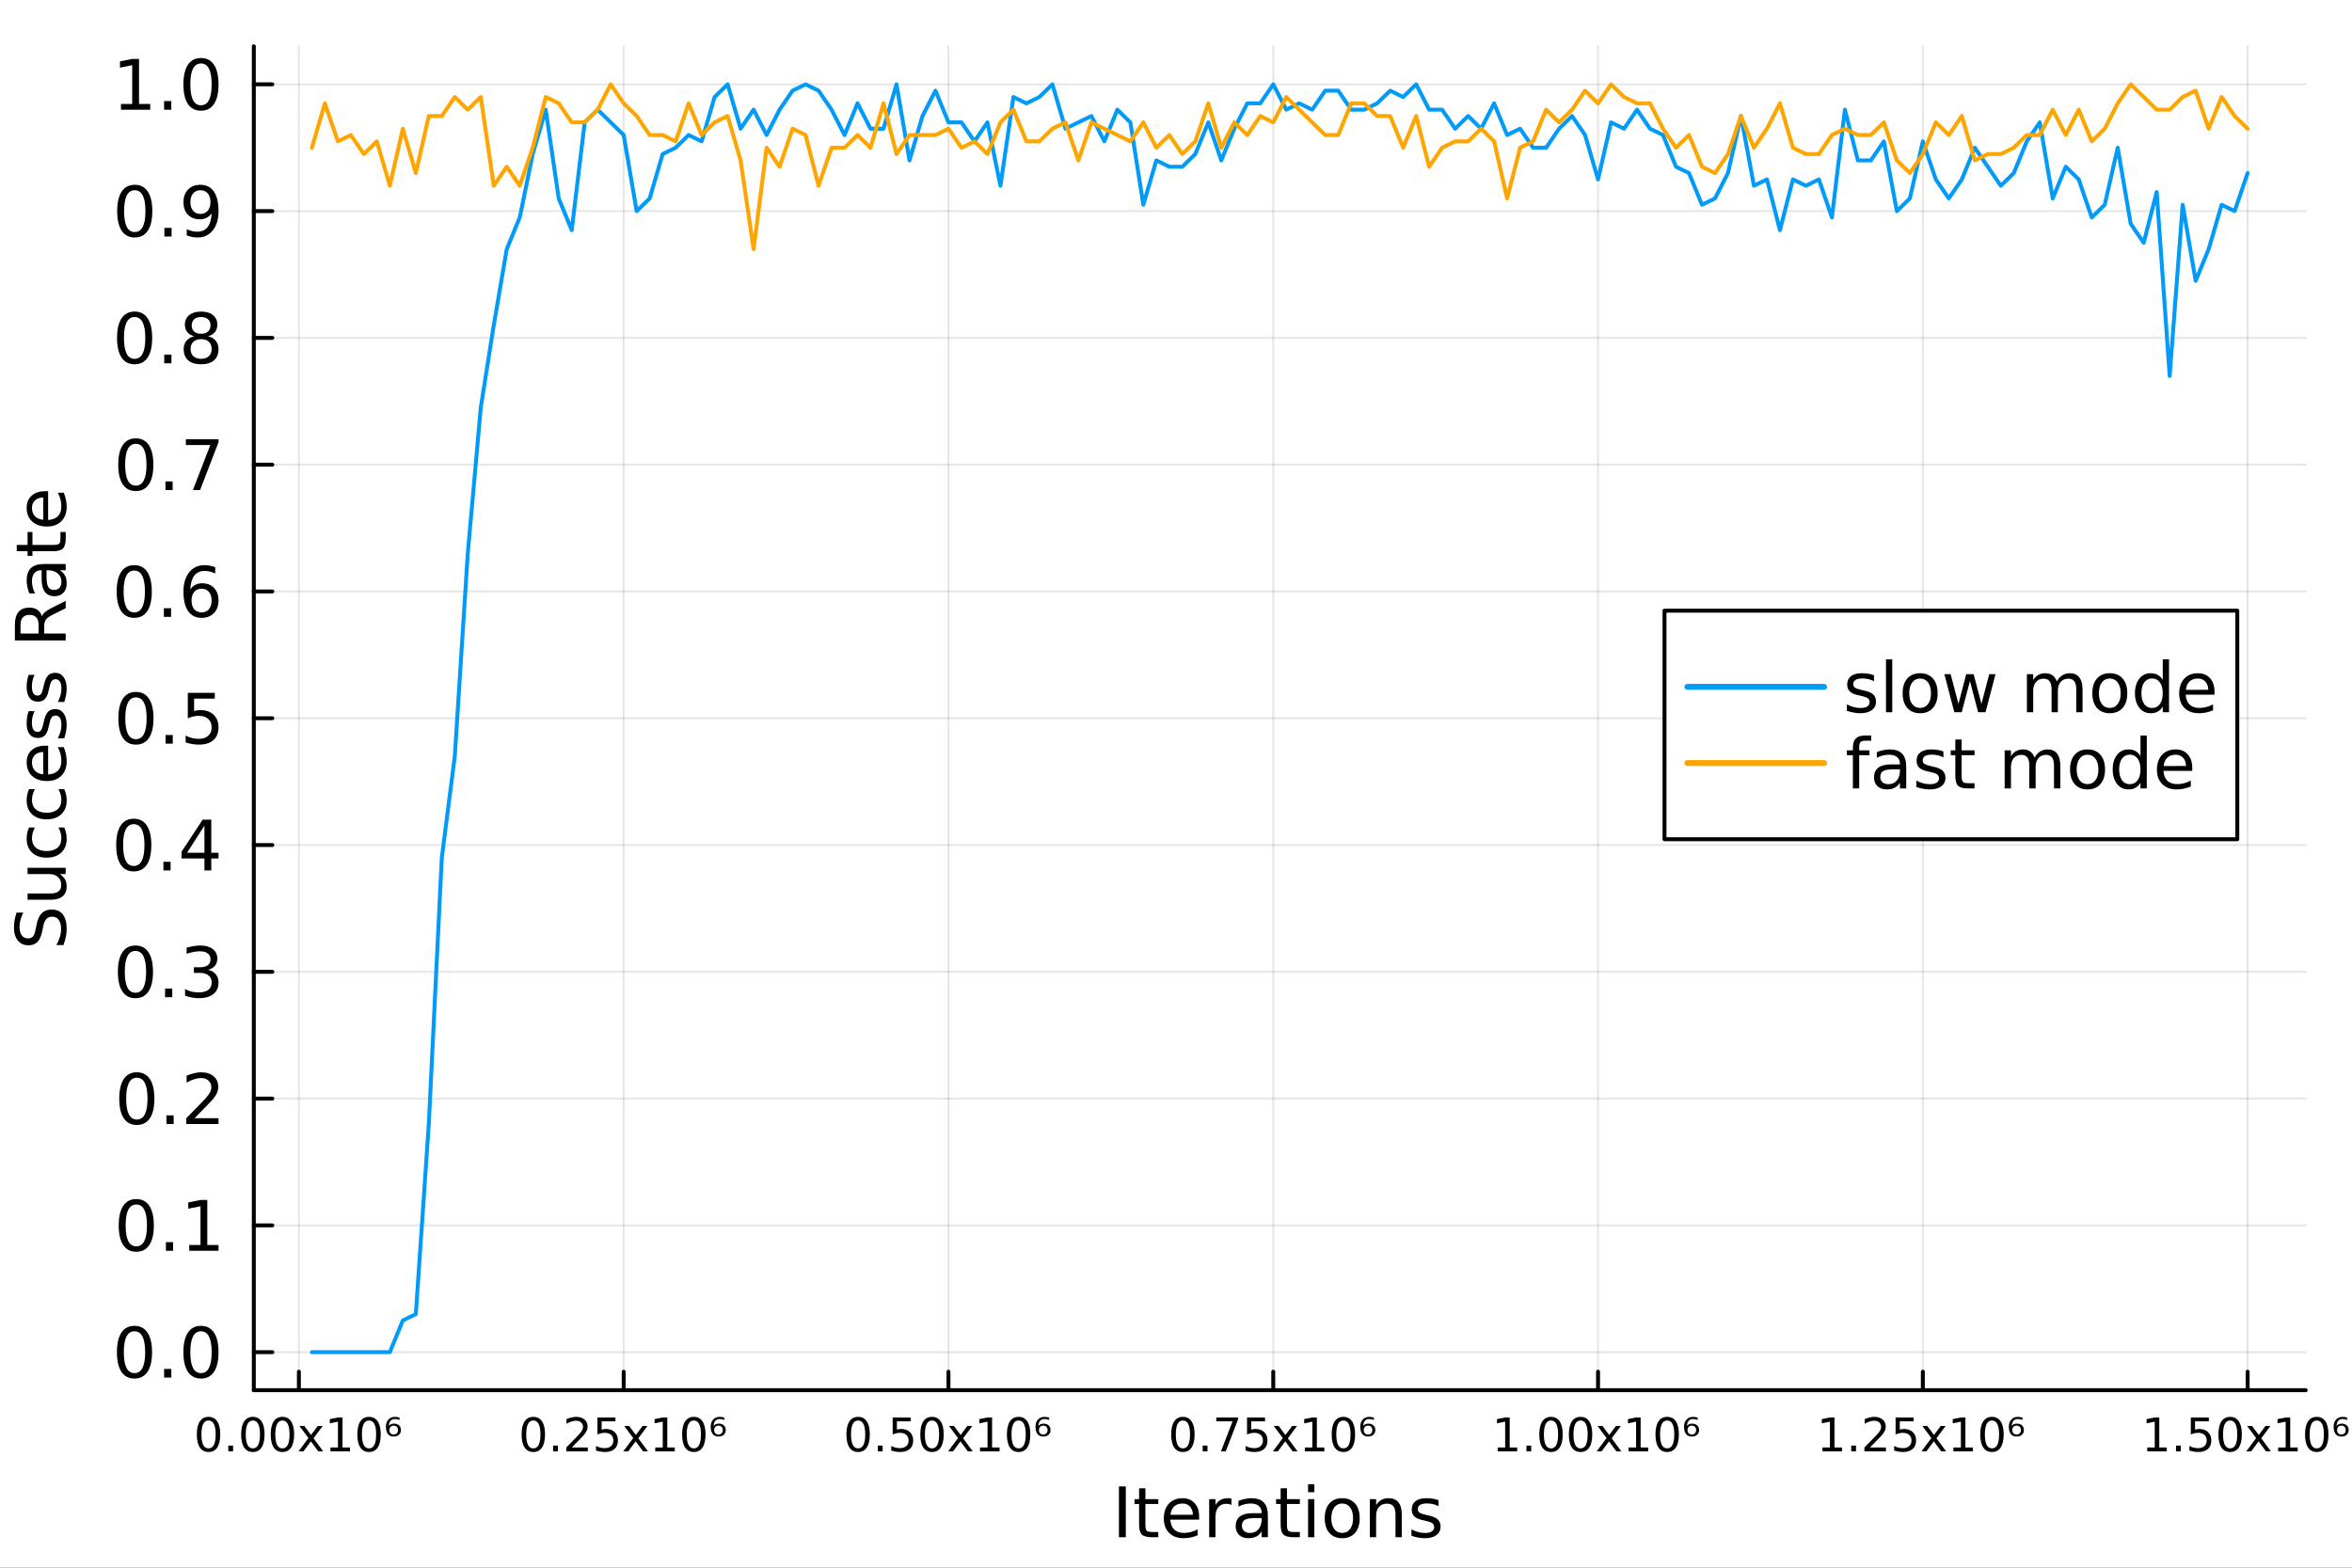 <?xml version="1.0" encoding="utf-8"?>
<svg xmlns="http://www.w3.org/2000/svg" xmlns:xlink="http://www.w3.org/1999/xlink" width="600" height="400" viewBox="0 0 2400 1600">
<rect x="0" y="0" width="2400" height="1600" fill="#333333" stroke="none"/>
<defs>
  <clipPath id="clip790">
    <rect x="0" y="0" width="2400" height="1600"/>
  </clipPath>
</defs>
<path clip-path="url(#clip790)" d="
M0 1600 L2400 1600 L2400 0 L0 0  Z
  " fill="#ffffff" fill-rule="evenodd" fill-opacity="1"/>
<defs>
  <clipPath id="clip791">
    <rect x="480" y="0" width="1681" height="1600"/>
  </clipPath>
</defs>
<path clip-path="url(#clip790)" d="
M258.989 1418.86 L2352.76 1418.86 L2352.76 47.244 L258.989 47.244  Z
  " fill="#ffffff" fill-rule="evenodd" fill-opacity="1"/>
<defs>
  <clipPath id="clip792">
    <rect x="258" y="47" width="2095" height="1373"/>
  </clipPath>
</defs>
<polyline clip-path="url(#clip792)" style="stroke:#000000; stroke-linecap:round; stroke-linejoin:round; stroke-width:2; stroke-opacity:0.1; fill:none" points="
  304.99,1418.86 304.99,47.244 
  "/>
<polyline clip-path="url(#clip792)" style="stroke:#000000; stroke-linecap:round; stroke-linejoin:round; stroke-width:2; stroke-opacity:0.1; fill:none" points="
  636.408,1418.86 636.408,47.244 
  "/>
<polyline clip-path="url(#clip792)" style="stroke:#000000; stroke-linecap:round; stroke-linejoin:round; stroke-width:2; stroke-opacity:0.1; fill:none" points="
  967.826,1418.86 967.826,47.244 
  "/>
<polyline clip-path="url(#clip792)" style="stroke:#000000; stroke-linecap:round; stroke-linejoin:round; stroke-width:2; stroke-opacity:0.1; fill:none" points="
  1299.24,1418.86 1299.24,47.244 
  "/>
<polyline clip-path="url(#clip792)" style="stroke:#000000; stroke-linecap:round; stroke-linejoin:round; stroke-width:2; stroke-opacity:0.1; fill:none" points="
  1630.66,1418.86 1630.66,47.244 
  "/>
<polyline clip-path="url(#clip792)" style="stroke:#000000; stroke-linecap:round; stroke-linejoin:round; stroke-width:2; stroke-opacity:0.1; fill:none" points="
  1962.08,1418.86 1962.08,47.244 
  "/>
<polyline clip-path="url(#clip792)" style="stroke:#000000; stroke-linecap:round; stroke-linejoin:round; stroke-width:2; stroke-opacity:0.1; fill:none" points="
  2293.5,1418.86 2293.5,47.244 
  "/>
<polyline clip-path="url(#clip790)" style="stroke:#000000; stroke-linecap:round; stroke-linejoin:round; stroke-width:4; stroke-opacity:1; fill:none" points="
  258.989,1418.86 2352.76,1418.86 
  "/>
<polyline clip-path="url(#clip790)" style="stroke:#000000; stroke-linecap:round; stroke-linejoin:round; stroke-width:4; stroke-opacity:1; fill:none" points="
  304.99,1418.86 304.99,1399.96 
  "/>
<polyline clip-path="url(#clip790)" style="stroke:#000000; stroke-linecap:round; stroke-linejoin:round; stroke-width:4; stroke-opacity:1; fill:none" points="
  636.408,1418.86 636.408,1399.96 
  "/>
<polyline clip-path="url(#clip790)" style="stroke:#000000; stroke-linecap:round; stroke-linejoin:round; stroke-width:4; stroke-opacity:1; fill:none" points="
  967.826,1418.86 967.826,1399.96 
  "/>
<polyline clip-path="url(#clip790)" style="stroke:#000000; stroke-linecap:round; stroke-linejoin:round; stroke-width:4; stroke-opacity:1; fill:none" points="
  1299.24,1418.86 1299.24,1399.96 
  "/>
<polyline clip-path="url(#clip790)" style="stroke:#000000; stroke-linecap:round; stroke-linejoin:round; stroke-width:4; stroke-opacity:1; fill:none" points="
  1630.66,1418.86 1630.66,1399.96 
  "/>
<polyline clip-path="url(#clip790)" style="stroke:#000000; stroke-linecap:round; stroke-linejoin:round; stroke-width:4; stroke-opacity:1; fill:none" points="
  1962.08,1418.86 1962.08,1399.96 
  "/>
<polyline clip-path="url(#clip790)" style="stroke:#000000; stroke-linecap:round; stroke-linejoin:round; stroke-width:4; stroke-opacity:1; fill:none" points="
  2293.5,1418.86 2293.5,1399.96 
  "/>
<path clip-path="url(#clip790)" d="M212.792 1449.78 Q209.18 1449.78 207.352 1453.34 Q205.546 1456.88 205.546 1464.01 Q205.546 1471.12 207.352 1474.69 Q209.18 1478.23 212.792 1478.23 Q216.426 1478.23 218.231 1474.69 Q220.06 1471.12 220.06 1464.01 Q220.06 1456.88 218.231 1453.34 Q216.426 1449.78 212.792 1449.78 M212.792 1446.07 Q218.602 1446.07 221.657 1450.68 Q224.736 1455.26 224.736 1464.01 Q224.736 1472.74 221.657 1477.35 Q218.602 1481.93 212.792 1481.93 Q206.981 1481.93 203.903 1477.35 Q200.847 1472.74 200.847 1464.01 Q200.847 1455.26 203.903 1450.68 Q206.981 1446.07 212.792 1446.07 Z" fill="#000000" fill-rule="evenodd" fill-opacity="1" /><path clip-path="url(#clip790)" d="M232.953 1475.38 L237.838 1475.38 L237.838 1481.26 L232.953 1481.26 L232.953 1475.38 Z" fill="#000000" fill-rule="evenodd" fill-opacity="1" /><path clip-path="url(#clip790)" d="M258.023 1449.78 Q254.412 1449.78 252.583 1453.34 Q250.777 1456.88 250.777 1464.01 Q250.777 1471.12 252.583 1474.69 Q254.412 1478.23 258.023 1478.23 Q261.657 1478.23 263.463 1474.69 Q265.291 1471.12 265.291 1464.01 Q265.291 1456.88 263.463 1453.34 Q261.657 1449.78 258.023 1449.78 M258.023 1446.07 Q263.833 1446.07 266.888 1450.68 Q269.967 1455.26 269.967 1464.01 Q269.967 1472.74 266.888 1477.35 Q263.833 1481.93 258.023 1481.93 Q252.213 1481.93 249.134 1477.35 Q246.078 1472.74 246.078 1464.01 Q246.078 1455.26 249.134 1450.68 Q252.213 1446.07 258.023 1446.07 Z" fill="#000000" fill-rule="evenodd" fill-opacity="1" /><path clip-path="url(#clip790)" d="M288.185 1449.78 Q284.574 1449.78 282.745 1453.34 Q280.939 1456.88 280.939 1464.01 Q280.939 1471.12 282.745 1474.69 Q284.574 1478.23 288.185 1478.23 Q291.819 1478.23 293.624 1474.69 Q295.453 1471.12 295.453 1464.01 Q295.453 1456.88 293.624 1453.34 Q291.819 1449.78 288.185 1449.78 M288.185 1446.07 Q293.995 1446.07 297.05 1450.68 Q300.129 1455.26 300.129 1464.01 Q300.129 1472.74 297.05 1477.35 Q293.995 1481.93 288.185 1481.93 Q282.375 1481.93 279.296 1477.35 Q276.24 1472.74 276.24 1464.01 Q276.24 1455.26 279.296 1450.68 Q282.375 1446.07 288.185 1446.07 Z" fill="#000000" fill-rule="evenodd" fill-opacity="1" /><path clip-path="url(#clip790)" d="M329.296 1455.33 L319.921 1467.95 L329.782 1481.26 L324.759 1481.26 L317.212 1471.07 L309.666 1481.26 L304.643 1481.26 L314.712 1467.7 L305.499 1455.33 L310.523 1455.33 L317.397 1464.57 L324.272 1455.33 L329.296 1455.33 Z" fill="#000000" fill-rule="evenodd" fill-opacity="1" /><path clip-path="url(#clip790)" d="M337.212 1477.32 L344.851 1477.32 L344.851 1450.96 L336.541 1452.63 L336.541 1448.37 L344.805 1446.7 L349.481 1446.7 L349.481 1477.32 L357.119 1477.32 L357.119 1481.26 L337.212 1481.26 L337.212 1477.32 Z" fill="#000000" fill-rule="evenodd" fill-opacity="1" /><path clip-path="url(#clip790)" d="M376.564 1449.78 Q372.953 1449.78 371.124 1453.34 Q369.319 1456.88 369.319 1464.01 Q369.319 1471.12 371.124 1474.69 Q372.953 1478.23 376.564 1478.23 Q380.198 1478.23 382.004 1474.69 Q383.832 1471.12 383.832 1464.01 Q383.832 1456.88 382.004 1453.34 Q380.198 1449.78 376.564 1449.78 M376.564 1446.07 Q382.374 1446.07 385.43 1450.68 Q388.508 1455.26 388.508 1464.01 Q388.508 1472.74 385.43 1477.35 Q382.374 1481.93 376.564 1481.93 Q370.754 1481.93 367.675 1477.35 Q364.619 1472.74 364.619 1464.01 Q364.619 1455.26 367.675 1450.68 Q370.754 1446.07 376.564 1446.07 Z" fill="#000000" fill-rule="evenodd" fill-opacity="1" /><path clip-path="url(#clip790)" d="M401.726 1455.03 Q399.689 1455.03 398.508 1456.24 Q397.328 1457.46 397.328 1459.57 Q397.328 1461.65 398.508 1462.86 Q399.689 1464.08 401.726 1464.08 Q403.74 1464.08 404.92 1462.86 Q406.101 1461.65 406.101 1459.57 Q406.101 1457.46 404.92 1456.24 Q403.74 1455.03 401.726 1455.03 M407.698 1446.84 L407.698 1449.22 Q406.564 1448.76 405.406 1448.53 Q404.249 1448.27 403.115 1448.27 Q400.152 1448.27 398.578 1450.01 Q397.004 1451.77 396.772 1455.31 Q397.652 1454.18 398.971 1453.57 Q400.314 1452.97 401.888 1452.97 Q405.244 1452.97 407.189 1454.73 Q409.133 1456.51 409.133 1459.57 Q409.133 1462.51 407.096 1464.34 Q405.082 1466.14 401.726 1466.14 Q397.86 1466.14 395.823 1463.57 Q393.786 1461.01 393.786 1456.1 Q393.786 1451.51 396.286 1448.81 Q398.786 1446.07 402.999 1446.07 Q404.133 1446.07 405.291 1446.26 Q406.448 1446.47 407.698 1446.84 Z" fill="#000000" fill-rule="evenodd" fill-opacity="1" /><path clip-path="url(#clip790)" d="M544.21 1449.78 Q540.599 1449.78 538.77 1453.34 Q536.964 1456.88 536.964 1464.01 Q536.964 1471.12 538.77 1474.69 Q540.599 1478.23 544.21 1478.23 Q547.844 1478.23 549.649 1474.69 Q551.478 1471.12 551.478 1464.01 Q551.478 1456.88 549.649 1453.34 Q547.844 1449.78 544.21 1449.78 M544.21 1446.07 Q550.02 1446.07 553.075 1450.68 Q556.154 1455.26 556.154 1464.01 Q556.154 1472.74 553.075 1477.35 Q550.02 1481.93 544.21 1481.93 Q538.399 1481.93 535.321 1477.35 Q532.265 1472.74 532.265 1464.01 Q532.265 1455.26 535.321 1450.68 Q538.399 1446.07 544.21 1446.07 Z" fill="#000000" fill-rule="evenodd" fill-opacity="1" /><path clip-path="url(#clip790)" d="M564.372 1475.38 L569.256 1475.38 L569.256 1481.26 L564.372 1481.26 L564.372 1475.38 Z" fill="#000000" fill-rule="evenodd" fill-opacity="1" /><path clip-path="url(#clip790)" d="M583.469 1477.32 L599.788 1477.32 L599.788 1481.26 L577.844 1481.26 L577.844 1477.32 Q580.506 1474.57 585.089 1469.94 Q589.695 1465.29 590.876 1463.95 Q593.121 1461.42 594.001 1459.69 Q594.904 1457.93 594.904 1456.24 Q594.904 1453.48 592.959 1451.75 Q591.038 1450.01 587.936 1450.01 Q585.737 1450.01 583.283 1450.77 Q580.853 1451.54 578.075 1453.09 L578.075 1448.37 Q580.899 1447.23 583.353 1446.65 Q585.807 1446.07 587.844 1446.07 Q593.214 1446.07 596.408 1448.76 Q599.603 1451.45 599.603 1455.94 Q599.603 1458.07 598.793 1459.99 Q598.006 1461.88 595.899 1464.48 Q595.32 1465.15 592.219 1468.37 Q589.117 1471.56 583.469 1477.32 Z" fill="#000000" fill-rule="evenodd" fill-opacity="1" /><path clip-path="url(#clip790)" d="M609.649 1446.7 L628.005 1446.7 L628.005 1450.64 L613.931 1450.64 L613.931 1459.11 Q614.95 1458.76 615.968 1458.6 Q616.987 1458.41 618.006 1458.41 Q623.793 1458.41 627.172 1461.58 Q630.552 1464.76 630.552 1470.17 Q630.552 1475.75 627.08 1478.85 Q623.607 1481.93 617.288 1481.93 Q615.112 1481.93 612.843 1481.56 Q610.598 1481.19 608.191 1480.45 L608.191 1475.75 Q610.274 1476.88 612.496 1477.44 Q614.718 1478 617.195 1478 Q621.2 1478 623.538 1475.89 Q625.876 1473.78 625.876 1470.17 Q625.876 1466.56 623.538 1464.45 Q621.2 1462.35 617.195 1462.35 Q615.32 1462.35 613.445 1462.76 Q611.593 1463.18 609.649 1464.06 L609.649 1446.7 Z" fill="#000000" fill-rule="evenodd" fill-opacity="1" /><path clip-path="url(#clip790)" d="M660.714 1455.33 L651.339 1467.95 L661.2 1481.26 L656.177 1481.26 L648.63 1471.07 L641.084 1481.26 L636.061 1481.26 L646.13 1467.7 L636.917 1455.33 L641.941 1455.33 L648.816 1464.57 L655.69 1455.33 L660.714 1455.33 Z" fill="#000000" fill-rule="evenodd" fill-opacity="1" /><path clip-path="url(#clip790)" d="M668.63 1477.32 L676.269 1477.32 L676.269 1450.96 L667.959 1452.63 L667.959 1448.37 L676.223 1446.7 L680.899 1446.7 L680.899 1477.32 L688.538 1477.32 L688.538 1481.26 L668.63 1481.26 L668.63 1477.32 Z" fill="#000000" fill-rule="evenodd" fill-opacity="1" /><path clip-path="url(#clip790)" d="M707.982 1449.78 Q704.371 1449.78 702.542 1453.34 Q700.737 1456.88 700.737 1464.01 Q700.737 1471.12 702.542 1474.69 Q704.371 1478.23 707.982 1478.23 Q711.616 1478.23 713.422 1474.69 Q715.25 1471.12 715.25 1464.01 Q715.25 1456.88 713.422 1453.34 Q711.616 1449.78 707.982 1449.78 M707.982 1446.07 Q713.792 1446.07 716.848 1450.68 Q719.926 1455.26 719.926 1464.01 Q719.926 1472.74 716.848 1477.35 Q713.792 1481.93 707.982 1481.93 Q702.172 1481.93 699.093 1477.35 Q696.037 1472.74 696.037 1464.01 Q696.037 1455.26 699.093 1450.68 Q702.172 1446.07 707.982 1446.07 Z" fill="#000000" fill-rule="evenodd" fill-opacity="1" /><path clip-path="url(#clip790)" d="M733.144 1455.03 Q731.107 1455.03 729.926 1456.24 Q728.746 1457.46 728.746 1459.57 Q728.746 1461.65 729.926 1462.86 Q731.107 1464.08 733.144 1464.08 Q735.158 1464.08 736.338 1462.86 Q737.519 1461.65 737.519 1459.57 Q737.519 1457.46 736.338 1456.24 Q735.158 1455.03 733.144 1455.03 M739.116 1446.84 L739.116 1449.22 Q737.982 1448.76 736.824 1448.53 Q735.667 1448.27 734.533 1448.27 Q731.57 1448.27 729.996 1450.01 Q728.422 1451.77 728.19 1455.31 Q729.07 1454.18 730.389 1453.57 Q731.732 1452.97 733.306 1452.97 Q736.662 1452.97 738.607 1454.73 Q740.551 1456.51 740.551 1459.57 Q740.551 1462.51 738.514 1464.34 Q736.5 1466.14 733.144 1466.14 Q729.278 1466.14 727.241 1463.57 Q725.204 1461.01 725.204 1456.1 Q725.204 1451.51 727.704 1448.81 Q730.204 1446.07 734.417 1446.07 Q735.551 1446.07 736.709 1446.26 Q737.866 1446.47 739.116 1446.84 Z" fill="#000000" fill-rule="evenodd" fill-opacity="1" /><path clip-path="url(#clip790)" d="M875.628 1449.78 Q872.017 1449.78 870.188 1453.34 Q868.382 1456.88 868.382 1464.01 Q868.382 1471.12 870.188 1474.69 Q872.017 1478.23 875.628 1478.23 Q879.262 1478.23 881.067 1474.69 Q882.896 1471.12 882.896 1464.01 Q882.896 1456.88 881.067 1453.34 Q879.262 1449.78 875.628 1449.78 M875.628 1446.07 Q881.438 1446.07 884.493 1450.68 Q887.572 1455.26 887.572 1464.01 Q887.572 1472.74 884.493 1477.35 Q881.438 1481.93 875.628 1481.93 Q869.817 1481.93 866.739 1477.35 Q863.683 1472.74 863.683 1464.01 Q863.683 1455.26 866.739 1450.68 Q869.817 1446.07 875.628 1446.07 Z" fill="#000000" fill-rule="evenodd" fill-opacity="1" /><path clip-path="url(#clip790)" d="M895.79 1475.38 L900.674 1475.38 L900.674 1481.26 L895.79 1481.26 L895.79 1475.38 Z" fill="#000000" fill-rule="evenodd" fill-opacity="1" /><path clip-path="url(#clip790)" d="M910.905 1446.7 L929.262 1446.7 L929.262 1450.64 L915.188 1450.64 L915.188 1459.11 Q916.206 1458.76 917.225 1458.6 Q918.243 1458.41 919.262 1458.41 Q925.049 1458.41 928.428 1461.58 Q931.808 1464.76 931.808 1470.17 Q931.808 1475.75 928.336 1478.85 Q924.863 1481.93 918.544 1481.93 Q916.368 1481.93 914.1 1481.56 Q911.854 1481.19 909.447 1480.45 L909.447 1475.75 Q911.53 1476.88 913.752 1477.44 Q915.975 1478 918.451 1478 Q922.456 1478 924.794 1475.89 Q927.132 1473.78 927.132 1470.17 Q927.132 1466.56 924.794 1464.45 Q922.456 1462.35 918.451 1462.35 Q916.576 1462.35 914.702 1462.76 Q912.85 1463.18 910.905 1464.06 L910.905 1446.7 Z" fill="#000000" fill-rule="evenodd" fill-opacity="1" /><path clip-path="url(#clip790)" d="M951.021 1449.78 Q947.41 1449.78 945.581 1453.34 Q943.775 1456.88 943.775 1464.01 Q943.775 1471.12 945.581 1474.69 Q947.41 1478.23 951.021 1478.23 Q954.655 1478.23 956.461 1474.69 Q958.289 1471.12 958.289 1464.01 Q958.289 1456.88 956.461 1453.34 Q954.655 1449.78 951.021 1449.78 M951.021 1446.07 Q956.831 1446.07 959.886 1450.68 Q962.965 1455.26 962.965 1464.01 Q962.965 1472.74 959.886 1477.35 Q956.831 1481.93 951.021 1481.93 Q945.211 1481.93 942.132 1477.35 Q939.076 1472.74 939.076 1464.01 Q939.076 1455.26 942.132 1450.68 Q945.211 1446.07 951.021 1446.07 Z" fill="#000000" fill-rule="evenodd" fill-opacity="1" /><path clip-path="url(#clip790)" d="M992.132 1455.33 L982.757 1467.95 L992.618 1481.26 L987.595 1481.26 L980.048 1471.07 L972.502 1481.26 L967.479 1481.26 L977.548 1467.7 L968.335 1455.33 L973.359 1455.33 L980.234 1464.57 L987.109 1455.33 L992.132 1455.33 Z" fill="#000000" fill-rule="evenodd" fill-opacity="1" /><path clip-path="url(#clip790)" d="M1000.05 1477.32 L1007.69 1477.32 L1007.69 1450.96 L999.377 1452.63 L999.377 1448.37 L1007.64 1446.7 L1012.32 1446.7 L1012.32 1477.32 L1019.96 1477.32 L1019.96 1481.26 L1000.05 1481.26 L1000.05 1477.32 Z" fill="#000000" fill-rule="evenodd" fill-opacity="1" /><path clip-path="url(#clip790)" d="M1039.4 1449.78 Q1035.79 1449.78 1033.96 1453.34 Q1032.15 1456.88 1032.15 1464.01 Q1032.15 1471.12 1033.96 1474.69 Q1035.79 1478.23 1039.4 1478.23 Q1043.03 1478.23 1044.84 1474.69 Q1046.67 1471.12 1046.67 1464.01 Q1046.67 1456.88 1044.84 1453.34 Q1043.03 1449.78 1039.4 1449.78 M1039.4 1446.07 Q1045.21 1446.07 1048.27 1450.68 Q1051.34 1455.26 1051.34 1464.01 Q1051.34 1472.74 1048.27 1477.35 Q1045.21 1481.93 1039.4 1481.93 Q1033.59 1481.93 1030.51 1477.35 Q1027.46 1472.74 1027.46 1464.01 Q1027.46 1455.26 1030.51 1450.68 Q1033.59 1446.07 1039.4 1446.07 Z" fill="#000000" fill-rule="evenodd" fill-opacity="1" /><path clip-path="url(#clip790)" d="M1064.56 1455.03 Q1062.52 1455.03 1061.34 1456.24 Q1060.16 1457.46 1060.16 1459.57 Q1060.16 1461.65 1061.34 1462.86 Q1062.52 1464.08 1064.56 1464.08 Q1066.58 1464.08 1067.76 1462.86 Q1068.94 1461.65 1068.94 1459.57 Q1068.94 1457.46 1067.76 1456.24 Q1066.58 1455.03 1064.56 1455.03 M1070.53 1446.84 L1070.53 1449.22 Q1069.4 1448.76 1068.24 1448.53 Q1067.08 1448.27 1065.95 1448.27 Q1062.99 1448.27 1061.41 1450.01 Q1059.84 1451.77 1059.61 1455.31 Q1060.49 1454.18 1061.81 1453.57 Q1063.15 1452.97 1064.72 1452.97 Q1068.08 1452.97 1070.02 1454.73 Q1071.97 1456.51 1071.97 1459.57 Q1071.97 1462.51 1069.93 1464.34 Q1067.92 1466.14 1064.56 1466.14 Q1060.7 1466.14 1058.66 1463.57 Q1056.62 1461.01 1056.62 1456.1 Q1056.62 1451.51 1059.12 1448.81 Q1061.62 1446.07 1065.83 1446.07 Q1066.97 1446.07 1068.13 1446.26 Q1069.28 1446.47 1070.53 1446.84 Z" fill="#000000" fill-rule="evenodd" fill-opacity="1" /><path clip-path="url(#clip790)" d="M1207.05 1449.78 Q1203.43 1449.78 1201.61 1453.34 Q1199.8 1456.88 1199.8 1464.01 Q1199.8 1471.12 1201.61 1474.69 Q1203.43 1478.23 1207.05 1478.23 Q1210.68 1478.23 1212.49 1474.69 Q1214.31 1471.12 1214.31 1464.01 Q1214.31 1456.88 1212.49 1453.34 Q1210.68 1449.78 1207.05 1449.78 M1207.05 1446.07 Q1212.86 1446.07 1215.91 1450.68 Q1218.99 1455.26 1218.99 1464.01 Q1218.99 1472.74 1215.91 1477.35 Q1212.86 1481.93 1207.05 1481.93 Q1201.24 1481.93 1198.16 1477.35 Q1195.1 1472.74 1195.1 1464.01 Q1195.1 1455.26 1198.16 1450.68 Q1201.24 1446.07 1207.05 1446.07 Z" fill="#000000" fill-rule="evenodd" fill-opacity="1" /><path clip-path="url(#clip790)" d="M1227.21 1475.38 L1232.09 1475.38 L1232.09 1481.26 L1227.21 1481.26 L1227.21 1475.38 Z" fill="#000000" fill-rule="evenodd" fill-opacity="1" /><path clip-path="url(#clip790)" d="M1241.1 1446.7 L1263.32 1446.7 L1263.32 1448.69 L1250.77 1481.26 L1245.89 1481.26 L1257.69 1450.64 L1241.1 1450.64 L1241.1 1446.7 Z" fill="#000000" fill-rule="evenodd" fill-opacity="1" /><path clip-path="url(#clip790)" d="M1272.49 1446.7 L1290.84 1446.7 L1290.84 1450.64 L1276.77 1450.64 L1276.77 1459.11 Q1277.79 1458.76 1278.8 1458.6 Q1279.82 1458.41 1280.84 1458.41 Q1286.63 1458.41 1290.01 1461.58 Q1293.39 1464.76 1293.39 1470.17 Q1293.39 1475.75 1289.92 1478.85 Q1286.44 1481.93 1280.12 1481.93 Q1277.95 1481.93 1275.68 1481.56 Q1273.43 1481.19 1271.03 1480.45 L1271.03 1475.75 Q1273.11 1476.88 1275.33 1477.44 Q1277.55 1478 1280.03 1478 Q1284.04 1478 1286.37 1475.89 Q1288.71 1473.78 1288.71 1470.17 Q1288.71 1466.56 1286.37 1464.45 Q1284.04 1462.35 1280.03 1462.35 Q1278.16 1462.35 1276.28 1462.76 Q1274.43 1463.18 1272.49 1464.06 L1272.49 1446.7 Z" fill="#000000" fill-rule="evenodd" fill-opacity="1" /><path clip-path="url(#clip790)" d="M1323.55 1455.33 L1314.17 1467.95 L1324.04 1481.26 L1319.01 1481.26 L1311.47 1471.07 L1303.92 1481.26 L1298.9 1481.26 L1308.97 1467.7 L1299.75 1455.33 L1304.78 1455.33 L1311.65 1464.57 L1318.53 1455.33 L1323.55 1455.33 Z" fill="#000000" fill-rule="evenodd" fill-opacity="1" /><path clip-path="url(#clip790)" d="M1331.47 1477.32 L1339.11 1477.32 L1339.11 1450.96 L1330.8 1452.63 L1330.8 1448.37 L1339.06 1446.7 L1343.73 1446.7 L1343.73 1477.32 L1351.37 1477.32 L1351.37 1481.26 L1331.47 1481.26 L1331.47 1477.32 Z" fill="#000000" fill-rule="evenodd" fill-opacity="1" /><path clip-path="url(#clip790)" d="M1370.82 1449.78 Q1367.21 1449.78 1365.38 1453.34 Q1363.57 1456.88 1363.57 1464.01 Q1363.57 1471.12 1365.38 1474.69 Q1367.21 1478.23 1370.82 1478.23 Q1374.45 1478.23 1376.26 1474.69 Q1378.09 1471.12 1378.09 1464.01 Q1378.09 1456.88 1376.26 1453.34 Q1374.45 1449.78 1370.82 1449.78 M1370.82 1446.07 Q1376.63 1446.07 1379.68 1450.68 Q1382.76 1455.26 1382.76 1464.01 Q1382.76 1472.74 1379.68 1477.35 Q1376.63 1481.93 1370.82 1481.93 Q1365.01 1481.93 1361.93 1477.35 Q1358.87 1472.74 1358.87 1464.01 Q1358.87 1455.26 1361.93 1450.68 Q1365.01 1446.07 1370.82 1446.07 Z" fill="#000000" fill-rule="evenodd" fill-opacity="1" /><path clip-path="url(#clip790)" d="M1395.98 1455.03 Q1393.94 1455.03 1392.76 1456.24 Q1391.58 1457.46 1391.58 1459.57 Q1391.58 1461.65 1392.76 1462.86 Q1393.94 1464.08 1395.98 1464.08 Q1397.99 1464.08 1399.17 1462.86 Q1400.35 1461.65 1400.35 1459.57 Q1400.35 1457.46 1399.17 1456.24 Q1397.99 1455.03 1395.98 1455.03 M1401.95 1446.84 L1401.95 1449.22 Q1400.82 1448.76 1399.66 1448.53 Q1398.5 1448.27 1397.37 1448.27 Q1394.41 1448.27 1392.83 1450.01 Q1391.26 1451.77 1391.03 1455.31 Q1391.91 1454.18 1393.23 1453.57 Q1394.57 1452.97 1396.14 1452.97 Q1399.5 1452.97 1401.44 1454.73 Q1403.39 1456.51 1403.39 1459.57 Q1403.39 1462.51 1401.35 1464.34 Q1399.34 1466.14 1395.98 1466.14 Q1392.11 1466.14 1390.08 1463.57 Q1388.04 1461.01 1388.04 1456.1 Q1388.04 1451.51 1390.54 1448.81 Q1393.04 1446.07 1397.25 1446.07 Q1398.39 1446.07 1399.54 1446.26 Q1400.7 1446.47 1401.95 1446.84 Z" fill="#000000" fill-rule="evenodd" fill-opacity="1" /><path clip-path="url(#clip790)" d="M1528.23 1477.32 L1535.87 1477.32 L1535.87 1450.96 L1527.56 1452.63 L1527.56 1448.37 L1535.82 1446.7 L1540.5 1446.7 L1540.5 1477.32 L1548.14 1477.32 L1548.14 1481.26 L1528.23 1481.26 L1528.23 1477.32 Z" fill="#000000" fill-rule="evenodd" fill-opacity="1" /><path clip-path="url(#clip790)" d="M1557.58 1475.38 L1562.47 1475.38 L1562.47 1481.26 L1557.58 1481.26 L1557.58 1475.38 Z" fill="#000000" fill-rule="evenodd" fill-opacity="1" /><path clip-path="url(#clip790)" d="M1582.65 1449.78 Q1579.04 1449.78 1577.21 1453.34 Q1575.41 1456.88 1575.41 1464.01 Q1575.41 1471.12 1577.21 1474.69 Q1579.04 1478.23 1582.65 1478.23 Q1586.29 1478.23 1588.09 1474.69 Q1589.92 1471.12 1589.92 1464.01 Q1589.92 1456.88 1588.09 1453.34 Q1586.29 1449.78 1582.65 1449.78 M1582.65 1446.07 Q1588.46 1446.07 1591.52 1450.68 Q1594.6 1455.26 1594.6 1464.01 Q1594.6 1472.74 1591.52 1477.35 Q1588.46 1481.93 1582.65 1481.93 Q1576.84 1481.93 1573.76 1477.35 Q1570.71 1472.74 1570.71 1464.01 Q1570.71 1455.26 1573.76 1450.68 Q1576.84 1446.07 1582.65 1446.07 Z" fill="#000000" fill-rule="evenodd" fill-opacity="1" /><path clip-path="url(#clip790)" d="M1612.82 1449.78 Q1609.2 1449.78 1607.38 1453.34 Q1605.57 1456.88 1605.57 1464.01 Q1605.57 1471.12 1607.38 1474.69 Q1609.2 1478.23 1612.82 1478.23 Q1616.45 1478.23 1618.25 1474.69 Q1620.08 1471.12 1620.08 1464.01 Q1620.08 1456.88 1618.25 1453.34 Q1616.45 1449.78 1612.82 1449.78 M1612.82 1446.07 Q1618.63 1446.07 1621.68 1450.68 Q1624.76 1455.26 1624.76 1464.01 Q1624.76 1472.74 1621.68 1477.35 Q1618.63 1481.93 1612.82 1481.93 Q1607.01 1481.93 1603.93 1477.35 Q1600.87 1472.74 1600.87 1464.01 Q1600.87 1455.26 1603.93 1450.68 Q1607.01 1446.07 1612.82 1446.07 Z" fill="#000000" fill-rule="evenodd" fill-opacity="1" /><path clip-path="url(#clip790)" d="M1653.93 1455.33 L1644.55 1467.95 L1654.41 1481.26 L1649.39 1481.26 L1641.84 1471.07 L1634.3 1481.26 L1629.27 1481.26 L1639.34 1467.7 L1630.13 1455.33 L1635.15 1455.33 L1642.03 1464.57 L1648.9 1455.33 L1653.93 1455.33 Z" fill="#000000" fill-rule="evenodd" fill-opacity="1" /><path clip-path="url(#clip790)" d="M1661.84 1477.32 L1669.48 1477.32 L1669.48 1450.96 L1661.17 1452.63 L1661.17 1448.37 L1669.44 1446.7 L1674.11 1446.7 L1674.11 1477.32 L1681.75 1477.32 L1681.75 1481.26 L1661.84 1481.26 L1661.84 1477.32 Z" fill="#000000" fill-rule="evenodd" fill-opacity="1" /><path clip-path="url(#clip790)" d="M1701.19 1449.78 Q1697.58 1449.78 1695.75 1453.34 Q1693.95 1456.88 1693.95 1464.01 Q1693.95 1471.12 1695.75 1474.69 Q1697.58 1478.23 1701.19 1478.23 Q1704.83 1478.23 1706.63 1474.69 Q1708.46 1471.12 1708.46 1464.01 Q1708.46 1456.88 1706.63 1453.34 Q1704.83 1449.78 1701.19 1449.78 M1701.19 1446.07 Q1707 1446.07 1710.06 1450.68 Q1713.14 1455.26 1713.14 1464.01 Q1713.14 1472.74 1710.06 1477.35 Q1707 1481.93 1701.19 1481.93 Q1695.38 1481.93 1692.31 1477.35 Q1689.25 1472.74 1689.25 1464.01 Q1689.25 1455.26 1692.31 1450.68 Q1695.38 1446.07 1701.19 1446.07 Z" fill="#000000" fill-rule="evenodd" fill-opacity="1" /><path clip-path="url(#clip790)" d="M1726.36 1455.03 Q1724.32 1455.03 1723.14 1456.24 Q1721.96 1457.46 1721.96 1459.57 Q1721.96 1461.65 1723.14 1462.86 Q1724.32 1464.08 1726.36 1464.08 Q1728.37 1464.08 1729.55 1462.86 Q1730.73 1461.65 1730.73 1459.57 Q1730.73 1457.46 1729.55 1456.24 Q1728.37 1455.03 1726.36 1455.03 M1732.33 1446.84 L1732.33 1449.22 Q1731.19 1448.76 1730.04 1448.53 Q1728.88 1448.27 1727.75 1448.27 Q1724.78 1448.27 1723.21 1450.01 Q1721.63 1451.77 1721.4 1455.31 Q1722.28 1454.18 1723.6 1453.57 Q1724.94 1452.97 1726.52 1452.97 Q1729.87 1452.97 1731.82 1454.73 Q1733.76 1456.51 1733.76 1459.57 Q1733.76 1462.51 1731.73 1464.34 Q1729.71 1466.14 1726.36 1466.14 Q1722.49 1466.14 1720.45 1463.57 Q1718.42 1461.01 1718.42 1456.1 Q1718.42 1451.51 1720.92 1448.81 Q1723.42 1446.07 1727.63 1446.07 Q1728.76 1446.07 1729.92 1446.26 Q1731.08 1446.47 1732.33 1446.84 Z" fill="#000000" fill-rule="evenodd" fill-opacity="1" /><path clip-path="url(#clip790)" d="M1859.65 1477.32 L1867.29 1477.32 L1867.29 1450.96 L1858.98 1452.63 L1858.98 1448.37 L1867.24 1446.7 L1871.92 1446.7 L1871.92 1477.32 L1879.56 1477.32 L1879.56 1481.26 L1859.65 1481.26 L1859.65 1477.32 Z" fill="#000000" fill-rule="evenodd" fill-opacity="1" /><path clip-path="url(#clip790)" d="M1889 1475.38 L1893.89 1475.38 L1893.89 1481.26 L1889 1481.26 L1889 1475.38 Z" fill="#000000" fill-rule="evenodd" fill-opacity="1" /><path clip-path="url(#clip790)" d="M1908.1 1477.32 L1924.42 1477.32 L1924.42 1481.26 L1902.47 1481.26 L1902.47 1477.32 Q1905.14 1474.57 1909.72 1469.94 Q1914.33 1465.29 1915.51 1463.95 Q1917.75 1461.42 1918.63 1459.69 Q1919.53 1457.93 1919.53 1456.24 Q1919.53 1453.48 1917.59 1451.75 Q1915.67 1450.01 1912.57 1450.01 Q1910.37 1450.01 1907.91 1450.77 Q1905.48 1451.54 1902.71 1453.09 L1902.71 1448.37 Q1905.53 1447.23 1907.98 1446.65 Q1910.44 1446.07 1912.47 1446.07 Q1917.84 1446.07 1921.04 1448.76 Q1924.23 1451.45 1924.23 1455.94 Q1924.23 1458.07 1923.42 1459.99 Q1922.64 1461.88 1920.53 1464.48 Q1919.95 1465.15 1916.85 1468.37 Q1913.75 1471.56 1908.1 1477.32 Z" fill="#000000" fill-rule="evenodd" fill-opacity="1" /><path clip-path="url(#clip790)" d="M1934.28 1446.7 L1952.64 1446.7 L1952.64 1450.64 L1938.56 1450.64 L1938.56 1459.11 Q1939.58 1458.76 1940.6 1458.6 Q1941.62 1458.41 1942.64 1458.41 Q1948.42 1458.41 1951.8 1461.58 Q1955.18 1464.76 1955.18 1470.17 Q1955.18 1475.75 1951.71 1478.85 Q1948.24 1481.93 1941.92 1481.93 Q1939.74 1481.93 1937.47 1481.56 Q1935.23 1481.19 1932.82 1480.45 L1932.82 1475.75 Q1934.9 1476.88 1937.13 1477.44 Q1939.35 1478 1941.83 1478 Q1945.83 1478 1948.17 1475.89 Q1950.51 1473.78 1950.51 1470.17 Q1950.51 1466.56 1948.17 1464.45 Q1945.83 1462.35 1941.83 1462.35 Q1939.95 1462.35 1938.08 1462.76 Q1936.22 1463.18 1934.28 1464.06 L1934.28 1446.7 Z" fill="#000000" fill-rule="evenodd" fill-opacity="1" /><path clip-path="url(#clip790)" d="M1985.34 1455.33 L1975.97 1467.95 L1985.83 1481.26 L1980.81 1481.26 L1973.26 1471.07 L1965.71 1481.26 L1960.69 1481.26 L1970.76 1467.7 L1961.55 1455.33 L1966.57 1455.33 L1973.45 1464.57 L1980.32 1455.33 L1985.34 1455.33 Z" fill="#000000" fill-rule="evenodd" fill-opacity="1" /><path clip-path="url(#clip790)" d="M1993.26 1477.32 L2000.9 1477.32 L2000.9 1450.96 L1992.59 1452.63 L1992.59 1448.37 L2000.85 1446.7 L2005.53 1446.7 L2005.53 1477.32 L2013.17 1477.32 L2013.17 1481.26 L1993.26 1481.26 L1993.26 1477.32 Z" fill="#000000" fill-rule="evenodd" fill-opacity="1" /><path clip-path="url(#clip790)" d="M2032.61 1449.78 Q2029 1449.78 2027.17 1453.34 Q2025.37 1456.88 2025.37 1464.01 Q2025.37 1471.12 2027.17 1474.69 Q2029 1478.23 2032.61 1478.23 Q2036.25 1478.23 2038.05 1474.69 Q2039.88 1471.12 2039.88 1464.01 Q2039.88 1456.88 2038.05 1453.34 Q2036.25 1449.78 2032.61 1449.78 M2032.61 1446.07 Q2038.42 1446.07 2041.48 1450.68 Q2044.56 1455.26 2044.56 1464.01 Q2044.56 1472.74 2041.48 1477.35 Q2038.42 1481.93 2032.61 1481.93 Q2026.8 1481.93 2023.72 1477.35 Q2020.67 1472.74 2020.67 1464.01 Q2020.67 1455.26 2023.72 1450.68 Q2026.8 1446.07 2032.61 1446.07 Z" fill="#000000" fill-rule="evenodd" fill-opacity="1" /><path clip-path="url(#clip790)" d="M2057.77 1455.03 Q2055.74 1455.03 2054.56 1456.24 Q2053.38 1457.46 2053.38 1459.57 Q2053.38 1461.65 2054.56 1462.86 Q2055.74 1464.08 2057.77 1464.08 Q2059.79 1464.08 2060.97 1462.86 Q2062.15 1461.65 2062.15 1459.57 Q2062.15 1457.46 2060.97 1456.24 Q2059.79 1455.03 2057.77 1455.03 M2063.75 1446.84 L2063.75 1449.22 Q2062.61 1448.76 2061.45 1448.53 Q2060.3 1448.27 2059.16 1448.27 Q2056.2 1448.27 2054.63 1450.01 Q2053.05 1451.77 2052.82 1455.31 Q2053.7 1454.18 2055.02 1453.57 Q2056.36 1452.97 2057.94 1452.97 Q2061.29 1452.97 2063.24 1454.73 Q2065.18 1456.51 2065.18 1459.57 Q2065.18 1462.51 2063.14 1464.34 Q2061.13 1466.14 2057.77 1466.14 Q2053.91 1466.14 2051.87 1463.57 Q2049.83 1461.01 2049.83 1456.1 Q2049.83 1451.51 2052.33 1448.81 Q2054.83 1446.07 2059.05 1446.07 Q2060.18 1446.07 2061.34 1446.26 Q2062.5 1446.47 2063.75 1446.84 Z" fill="#000000" fill-rule="evenodd" fill-opacity="1" /><path clip-path="url(#clip790)" d="M2191.07 1477.32 L2198.71 1477.32 L2198.71 1450.96 L2190.4 1452.63 L2190.4 1448.37 L2198.66 1446.7 L2203.34 1446.7 L2203.34 1477.32 L2210.98 1477.32 L2210.98 1481.26 L2191.07 1481.26 L2191.07 1477.32 Z" fill="#000000" fill-rule="evenodd" fill-opacity="1" /><path clip-path="url(#clip790)" d="M2220.42 1475.38 L2225.3 1475.38 L2225.3 1481.26 L2220.42 1481.26 L2220.42 1475.38 Z" fill="#000000" fill-rule="evenodd" fill-opacity="1" /><path clip-path="url(#clip790)" d="M2235.54 1446.7 L2253.89 1446.7 L2253.89 1450.64 L2239.82 1450.64 L2239.82 1459.11 Q2240.84 1458.76 2241.86 1458.6 Q2242.87 1458.41 2243.89 1458.41 Q2249.68 1458.41 2253.06 1461.58 Q2256.44 1464.76 2256.44 1470.17 Q2256.44 1475.75 2252.97 1478.85 Q2249.49 1481.93 2243.17 1481.93 Q2241 1481.93 2238.73 1481.56 Q2236.48 1481.19 2234.08 1480.45 L2234.08 1475.75 Q2236.16 1476.88 2238.38 1477.44 Q2240.61 1478 2243.08 1478 Q2247.09 1478 2249.42 1475.89 Q2251.76 1473.78 2251.76 1470.17 Q2251.76 1466.56 2249.42 1464.45 Q2247.09 1462.35 2243.08 1462.35 Q2241.21 1462.35 2239.33 1462.76 Q2237.48 1463.18 2235.54 1464.06 L2235.54 1446.7 Z" fill="#000000" fill-rule="evenodd" fill-opacity="1" /><path clip-path="url(#clip790)" d="M2275.65 1449.78 Q2272.04 1449.78 2270.21 1453.34 Q2268.41 1456.88 2268.41 1464.01 Q2268.41 1471.12 2270.21 1474.69 Q2272.04 1478.23 2275.65 1478.23 Q2279.29 1478.23 2281.09 1474.69 Q2282.92 1471.12 2282.92 1464.01 Q2282.92 1456.88 2281.09 1453.34 Q2279.29 1449.78 2275.65 1449.78 M2275.65 1446.07 Q2281.46 1446.07 2284.52 1450.68 Q2287.6 1455.26 2287.6 1464.01 Q2287.6 1472.74 2284.52 1477.35 Q2281.46 1481.93 2275.65 1481.93 Q2269.84 1481.93 2266.76 1477.35 Q2263.71 1472.74 2263.71 1464.01 Q2263.71 1455.26 2266.76 1450.68 Q2269.84 1446.07 2275.65 1446.07 Z" fill="#000000" fill-rule="evenodd" fill-opacity="1" /><path clip-path="url(#clip790)" d="M2316.76 1455.33 L2307.39 1467.95 L2317.25 1481.26 L2312.23 1481.26 L2304.68 1471.07 L2297.13 1481.26 L2292.11 1481.26 L2302.18 1467.7 L2292.97 1455.33 L2297.99 1455.33 L2304.86 1464.57 L2311.74 1455.33 L2316.76 1455.33 Z" fill="#000000" fill-rule="evenodd" fill-opacity="1" /><path clip-path="url(#clip790)" d="M2324.68 1477.32 L2332.32 1477.32 L2332.32 1450.96 L2324.01 1452.63 L2324.01 1448.37 L2332.27 1446.7 L2336.95 1446.7 L2336.95 1477.32 L2344.59 1477.32 L2344.59 1481.26 L2324.68 1481.26 L2324.68 1477.32 Z" fill="#000000" fill-rule="evenodd" fill-opacity="1" /><path clip-path="url(#clip790)" d="M2364.03 1449.78 Q2360.42 1449.78 2358.59 1453.34 Q2356.79 1456.88 2356.79 1464.01 Q2356.79 1471.12 2358.59 1474.69 Q2360.42 1478.23 2364.03 1478.23 Q2367.66 1478.23 2369.47 1474.69 Q2371.3 1471.12 2371.3 1464.01 Q2371.3 1456.88 2369.47 1453.34 Q2367.66 1449.78 2364.03 1449.78 M2364.03 1446.07 Q2369.84 1446.07 2372.9 1450.68 Q2375.97 1455.26 2375.97 1464.01 Q2375.97 1472.74 2372.9 1477.35 Q2369.84 1481.93 2364.03 1481.93 Q2358.22 1481.93 2355.14 1477.35 Q2352.09 1472.74 2352.09 1464.01 Q2352.09 1455.26 2355.14 1450.68 Q2358.22 1446.07 2364.03 1446.07 Z" fill="#000000" fill-rule="evenodd" fill-opacity="1" /><path clip-path="url(#clip790)" d="M2389.19 1455.03 Q2387.16 1455.03 2385.97 1456.24 Q2384.79 1457.46 2384.79 1459.57 Q2384.79 1461.65 2385.97 1462.86 Q2387.16 1464.08 2389.19 1464.08 Q2391.21 1464.08 2392.39 1462.86 Q2393.57 1461.65 2393.57 1459.57 Q2393.57 1457.46 2392.39 1456.24 Q2391.21 1455.03 2389.19 1455.03 M2395.16 1446.84 L2395.16 1449.22 Q2394.03 1448.76 2392.87 1448.53 Q2391.72 1448.27 2390.58 1448.27 Q2387.62 1448.27 2386.04 1450.01 Q2384.47 1451.77 2384.24 1455.31 Q2385.12 1454.18 2386.44 1453.57 Q2387.78 1452.97 2389.35 1452.97 Q2392.71 1452.97 2394.66 1454.73 Q2396.6 1456.51 2396.6 1459.57 Q2396.6 1462.51 2394.56 1464.34 Q2392.55 1466.14 2389.19 1466.14 Q2385.33 1466.14 2383.29 1463.57 Q2381.25 1461.01 2381.25 1456.1 Q2381.25 1451.51 2383.75 1448.81 Q2386.25 1446.07 2390.47 1446.07 Q2391.6 1446.07 2392.76 1446.26 Q2393.91 1446.47 2395.16 1446.84 Z" fill="#000000" fill-rule="evenodd" fill-opacity="1" /><path clip-path="url(#clip790)" d="M1141.76 1517.07 L1148.77 1517.07 L1148.77 1568.91 L1141.76 1568.91 L1141.76 1517.07 Z" fill="#000000" fill-rule="evenodd" fill-opacity="1" /><path clip-path="url(#clip790)" d="M1168.77 1518.98 L1168.77 1530.02 L1181.93 1530.02 L1181.93 1534.98 L1168.77 1534.98 L1168.77 1556.1 Q1168.77 1560.85 1170.06 1562.21 Q1171.38 1563.56 1175.37 1563.56 L1181.93 1563.56 L1181.93 1568.91 L1175.37 1568.91 Q1167.97 1568.91 1165.16 1566.16 Q1162.35 1563.39 1162.35 1556.1 L1162.35 1534.98 L1157.66 1534.98 L1157.66 1530.02 L1162.35 1530.02 L1162.35 1518.98 L1168.77 1518.98 Z" fill="#000000" fill-rule="evenodd" fill-opacity="1" /><path clip-path="url(#clip790)" d="M1223.6 1547.87 L1223.6 1550.99 L1194.22 1550.99 Q1194.64 1557.59 1198.18 1561.06 Q1201.76 1564.5 1208.11 1564.5 Q1211.79 1564.5 1215.23 1563.6 Q1218.7 1562.69 1222.11 1560.89 L1222.11 1566.93 Q1218.67 1568.39 1215.06 1569.15 Q1211.45 1569.91 1207.73 1569.91 Q1198.43 1569.91 1192.97 1564.5 Q1187.56 1559.08 1187.56 1549.85 Q1187.56 1540.3 1192.7 1534.71 Q1197.87 1529.08 1206.62 1529.08 Q1214.47 1529.08 1219.02 1534.15 Q1223.6 1539.19 1223.6 1547.87 M1217.21 1545.99 Q1217.14 1540.75 1214.26 1537.62 Q1211.41 1534.5 1206.69 1534.5 Q1201.34 1534.5 1198.11 1537.52 Q1194.92 1540.54 1194.43 1546.03 L1217.21 1545.99 Z" fill="#000000" fill-rule="evenodd" fill-opacity="1" /><path clip-path="url(#clip790)" d="M1256.62 1535.99 Q1255.54 1535.37 1254.26 1535.09 Q1253.01 1534.78 1251.48 1534.78 Q1246.06 1534.78 1243.15 1538.32 Q1240.27 1541.82 1240.27 1548.42 L1240.27 1568.91 L1233.84 1568.91 L1233.84 1530.02 L1240.27 1530.02 L1240.27 1536.06 Q1242.28 1532.52 1245.51 1530.82 Q1248.74 1529.08 1253.36 1529.08 Q1254.02 1529.08 1254.81 1529.19 Q1255.61 1529.26 1256.58 1529.43 L1256.62 1535.99 Z" fill="#000000" fill-rule="evenodd" fill-opacity="1" /><path clip-path="url(#clip790)" d="M1280.99 1549.36 Q1273.25 1549.36 1270.27 1551.13 Q1267.28 1552.9 1267.28 1557.17 Q1267.28 1560.57 1269.5 1562.59 Q1271.76 1564.57 1275.61 1564.57 Q1280.92 1564.57 1284.12 1560.82 Q1287.35 1557.03 1287.35 1550.78 L1287.35 1549.36 L1280.99 1549.36 M1293.74 1546.72 L1293.74 1568.91 L1287.35 1568.91 L1287.35 1563.01 Q1285.16 1566.55 1281.9 1568.25 Q1278.63 1569.91 1273.91 1569.91 Q1267.94 1569.91 1264.4 1566.58 Q1260.89 1563.21 1260.89 1557.59 Q1260.89 1551.03 1265.27 1547.69 Q1269.67 1544.36 1278.39 1544.36 L1287.35 1544.36 L1287.35 1543.73 Q1287.35 1539.32 1284.43 1536.93 Q1281.55 1534.5 1276.31 1534.5 Q1272.97 1534.5 1269.81 1535.3 Q1266.65 1536.1 1263.74 1537.69 L1263.74 1531.79 Q1267.24 1530.44 1270.54 1529.78 Q1273.84 1529.08 1276.97 1529.08 Q1285.4 1529.08 1289.57 1533.46 Q1293.74 1537.83 1293.74 1546.72 Z" fill="#000000" fill-rule="evenodd" fill-opacity="1" /><path clip-path="url(#clip790)" d="M1313.22 1518.98 L1313.22 1530.02 L1326.38 1530.02 L1326.38 1534.98 L1313.22 1534.98 L1313.22 1556.1 Q1313.22 1560.85 1314.5 1562.21 Q1315.82 1563.56 1319.81 1563.56 L1326.38 1563.56 L1326.38 1568.91 L1319.81 1568.91 Q1312.42 1568.91 1309.61 1566.16 Q1306.79 1563.39 1306.79 1556.1 L1306.79 1534.98 L1302.11 1534.98 L1302.11 1530.02 L1306.79 1530.02 L1306.79 1518.98 L1313.22 1518.98 Z" fill="#000000" fill-rule="evenodd" fill-opacity="1" /><path clip-path="url(#clip790)" d="M1334.78 1530.02 L1341.17 1530.02 L1341.17 1568.91 L1334.78 1568.91 L1334.78 1530.02 M1334.78 1514.88 L1341.17 1514.88 L1341.17 1522.97 L1334.78 1522.97 L1334.78 1514.88 Z" fill="#000000" fill-rule="evenodd" fill-opacity="1" /><path clip-path="url(#clip790)" d="M1369.6 1534.5 Q1364.47 1534.5 1361.48 1538.53 Q1358.49 1542.52 1358.49 1549.5 Q1358.49 1556.48 1361.45 1560.51 Q1364.43 1564.5 1369.6 1564.5 Q1374.71 1564.5 1377.7 1560.47 Q1380.68 1556.44 1380.68 1549.5 Q1380.68 1542.59 1377.7 1538.56 Q1374.71 1534.5 1369.6 1534.5 M1369.6 1529.08 Q1377.94 1529.08 1382.7 1534.5 Q1387.45 1539.91 1387.45 1549.5 Q1387.45 1559.05 1382.7 1564.5 Q1377.94 1569.91 1369.6 1569.91 Q1361.24 1569.91 1356.48 1564.5 Q1351.76 1559.05 1351.76 1549.5 Q1351.76 1539.91 1356.48 1534.5 Q1361.24 1529.08 1369.6 1529.08 Z" fill="#000000" fill-rule="evenodd" fill-opacity="1" /><path clip-path="url(#clip790)" d="M1430.37 1545.44 L1430.37 1568.91 L1423.98 1568.91 L1423.98 1545.64 Q1423.98 1540.12 1421.83 1537.38 Q1419.67 1534.64 1415.37 1534.64 Q1410.19 1534.64 1407.21 1537.94 Q1404.22 1541.23 1404.22 1546.93 L1404.22 1568.91 L1397.8 1568.91 L1397.8 1530.02 L1404.22 1530.02 L1404.22 1536.06 Q1406.51 1532.55 1409.6 1530.82 Q1412.73 1529.08 1416.79 1529.08 Q1423.49 1529.08 1426.93 1533.25 Q1430.37 1537.38 1430.37 1545.44 Z" fill="#000000" fill-rule="evenodd" fill-opacity="1" /><path clip-path="url(#clip790)" d="M1467.9 1531.16 L1467.9 1537.21 Q1465.19 1535.82 1462.28 1535.12 Q1459.36 1534.43 1456.24 1534.43 Q1451.48 1534.43 1449.08 1535.89 Q1446.72 1537.35 1446.72 1540.26 Q1446.72 1542.48 1448.42 1543.77 Q1450.13 1545.02 1455.26 1546.16 L1457.45 1546.65 Q1464.26 1548.11 1467.1 1550.78 Q1469.99 1553.42 1469.99 1558.18 Q1469.99 1563.6 1465.68 1566.76 Q1461.41 1569.91 1453.91 1569.91 Q1450.79 1569.91 1447.38 1569.29 Q1444.01 1568.7 1440.26 1567.48 L1440.26 1560.89 Q1443.81 1562.73 1447.24 1563.66 Q1450.68 1564.57 1454.05 1564.57 Q1458.56 1564.57 1460.99 1563.04 Q1463.42 1561.48 1463.42 1558.66 Q1463.42 1556.06 1461.65 1554.67 Q1459.92 1553.28 1453.98 1552 L1451.76 1551.48 Q1445.82 1550.23 1443.18 1547.66 Q1440.54 1545.05 1440.54 1540.54 Q1440.54 1535.05 1444.43 1532.07 Q1448.32 1529.08 1455.47 1529.08 Q1459.01 1529.08 1462.14 1529.6 Q1465.26 1530.12 1467.9 1531.16 Z" fill="#000000" fill-rule="evenodd" fill-opacity="1" /><polyline clip-path="url(#clip792)" style="stroke:#000000; stroke-linecap:round; stroke-linejoin:round; stroke-width:2; stroke-opacity:0.1; fill:none" points="
  258.989,1380.04 2352.76,1380.04 
  "/>
<polyline clip-path="url(#clip792)" style="stroke:#000000; stroke-linecap:round; stroke-linejoin:round; stroke-width:2; stroke-opacity:0.1; fill:none" points="
  258.989,1250.64 2352.76,1250.64 
  "/>
<polyline clip-path="url(#clip792)" style="stroke:#000000; stroke-linecap:round; stroke-linejoin:round; stroke-width:2; stroke-opacity:0.1; fill:none" points="
  258.989,1121.25 2352.76,1121.25 
  "/>
<polyline clip-path="url(#clip792)" style="stroke:#000000; stroke-linecap:round; stroke-linejoin:round; stroke-width:2; stroke-opacity:0.1; fill:none" points="
  258.989,991.847 2352.76,991.847 
  "/>
<polyline clip-path="url(#clip792)" style="stroke:#000000; stroke-linecap:round; stroke-linejoin:round; stroke-width:2; stroke-opacity:0.1; fill:none" points="
  258.989,862.45 2352.76,862.45 
  "/>
<polyline clip-path="url(#clip792)" style="stroke:#000000; stroke-linecap:round; stroke-linejoin:round; stroke-width:2; stroke-opacity:0.1; fill:none" points="
  258.989,733.052 2352.76,733.052 
  "/>
<polyline clip-path="url(#clip792)" style="stroke:#000000; stroke-linecap:round; stroke-linejoin:round; stroke-width:2; stroke-opacity:0.1; fill:none" points="
  258.989,603.654 2352.76,603.654 
  "/>
<polyline clip-path="url(#clip792)" style="stroke:#000000; stroke-linecap:round; stroke-linejoin:round; stroke-width:2; stroke-opacity:0.1; fill:none" points="
  258.989,474.257 2352.76,474.257 
  "/>
<polyline clip-path="url(#clip792)" style="stroke:#000000; stroke-linecap:round; stroke-linejoin:round; stroke-width:2; stroke-opacity:0.1; fill:none" points="
  258.989,344.859 2352.76,344.859 
  "/>
<polyline clip-path="url(#clip792)" style="stroke:#000000; stroke-linecap:round; stroke-linejoin:round; stroke-width:2; stroke-opacity:0.1; fill:none" points="
  258.989,215.461 2352.76,215.461 
  "/>
<polyline clip-path="url(#clip792)" style="stroke:#000000; stroke-linecap:round; stroke-linejoin:round; stroke-width:2; stroke-opacity:0.1; fill:none" points="
  258.989,86.063 2352.76,86.063 
  "/>
<polyline clip-path="url(#clip790)" style="stroke:#000000; stroke-linecap:round; stroke-linejoin:round; stroke-width:4; stroke-opacity:1; fill:none" points="
  258.989,1418.86 258.989,47.244 
  "/>
<polyline clip-path="url(#clip790)" style="stroke:#000000; stroke-linecap:round; stroke-linejoin:round; stroke-width:4; stroke-opacity:1; fill:none" points="
  258.989,1380.04 277.887,1380.04 
  "/>
<polyline clip-path="url(#clip790)" style="stroke:#000000; stroke-linecap:round; stroke-linejoin:round; stroke-width:4; stroke-opacity:1; fill:none" points="
  258.989,1250.64 277.887,1250.64 
  "/>
<polyline clip-path="url(#clip790)" style="stroke:#000000; stroke-linecap:round; stroke-linejoin:round; stroke-width:4; stroke-opacity:1; fill:none" points="
  258.989,1121.25 277.887,1121.25 
  "/>
<polyline clip-path="url(#clip790)" style="stroke:#000000; stroke-linecap:round; stroke-linejoin:round; stroke-width:4; stroke-opacity:1; fill:none" points="
  258.989,991.847 277.887,991.847 
  "/>
<polyline clip-path="url(#clip790)" style="stroke:#000000; stroke-linecap:round; stroke-linejoin:round; stroke-width:4; stroke-opacity:1; fill:none" points="
  258.989,862.45 277.887,862.45 
  "/>
<polyline clip-path="url(#clip790)" style="stroke:#000000; stroke-linecap:round; stroke-linejoin:round; stroke-width:4; stroke-opacity:1; fill:none" points="
  258.989,733.052 277.887,733.052 
  "/>
<polyline clip-path="url(#clip790)" style="stroke:#000000; stroke-linecap:round; stroke-linejoin:round; stroke-width:4; stroke-opacity:1; fill:none" points="
  258.989,603.654 277.887,603.654 
  "/>
<polyline clip-path="url(#clip790)" style="stroke:#000000; stroke-linecap:round; stroke-linejoin:round; stroke-width:4; stroke-opacity:1; fill:none" points="
  258.989,474.257 277.887,474.257 
  "/>
<polyline clip-path="url(#clip790)" style="stroke:#000000; stroke-linecap:round; stroke-linejoin:round; stroke-width:4; stroke-opacity:1; fill:none" points="
  258.989,344.859 277.887,344.859 
  "/>
<polyline clip-path="url(#clip790)" style="stroke:#000000; stroke-linecap:round; stroke-linejoin:round; stroke-width:4; stroke-opacity:1; fill:none" points="
  258.989,215.461 277.887,215.461 
  "/>
<polyline clip-path="url(#clip790)" style="stroke:#000000; stroke-linecap:round; stroke-linejoin:round; stroke-width:4; stroke-opacity:1; fill:none" points="
  258.989,86.063 277.887,86.063 
  "/>
<path clip-path="url(#clip790)" d="M137.226 1358.74 Q131.809 1358.74 129.066 1364.09 Q126.358 1369.4 126.358 1380.09 Q126.358 1390.75 129.066 1396.1 Q131.809 1401.41 137.226 1401.41 Q142.677 1401.41 145.386 1396.1 Q148.129 1390.75 148.129 1380.09 Q148.129 1369.4 145.386 1364.09 Q142.677 1358.74 137.226 1358.74 M137.226 1353.18 Q145.941 1353.18 150.524 1360.09 Q155.142 1366.97 155.142 1380.09 Q155.142 1393.18 150.524 1400.09 Q145.941 1406.97 137.226 1406.97 Q128.511 1406.97 123.893 1400.09 Q119.309 1393.18 119.309 1380.09 Q119.309 1366.97 123.893 1360.09 Q128.511 1353.18 137.226 1353.18 Z" fill="#000000" fill-rule="evenodd" fill-opacity="1" /><path clip-path="url(#clip790)" d="M167.469 1397.14 L174.795 1397.14 L174.795 1405.96 L167.469 1405.96 L167.469 1397.14 Z" fill="#000000" fill-rule="evenodd" fill-opacity="1" /><path clip-path="url(#clip790)" d="M205.073 1358.74 Q199.656 1358.74 196.913 1364.09 Q194.205 1369.4 194.205 1380.09 Q194.205 1390.75 196.913 1396.1 Q199.656 1401.41 205.073 1401.41 Q210.524 1401.41 213.232 1396.1 Q215.975 1390.75 215.975 1380.09 Q215.975 1369.4 213.232 1364.09 Q210.524 1358.74 205.073 1358.74 M205.073 1353.18 Q213.788 1353.18 218.371 1360.09 Q222.989 1366.97 222.989 1380.09 Q222.989 1393.18 218.371 1400.09 Q213.788 1406.97 205.073 1406.97 Q196.358 1406.97 191.739 1400.09 Q187.156 1393.18 187.156 1380.09 Q187.156 1366.97 191.739 1360.09 Q196.358 1353.18 205.073 1353.18 Z" fill="#000000" fill-rule="evenodd" fill-opacity="1" /><path clip-path="url(#clip790)" d="M139.066 1229.34 Q133.65 1229.34 130.906 1234.69 Q128.198 1240 128.198 1250.69 Q128.198 1261.35 130.906 1266.7 Q133.65 1272.01 139.066 1272.01 Q144.518 1272.01 147.226 1266.7 Q149.969 1261.35 149.969 1250.69 Q149.969 1240 147.226 1234.69 Q144.518 1229.34 139.066 1229.34 M139.066 1223.79 Q147.781 1223.79 152.365 1230.7 Q156.983 1237.57 156.983 1250.69 Q156.983 1263.79 152.365 1270.69 Q147.781 1277.57 139.066 1277.57 Q130.351 1277.57 125.733 1270.69 Q121.15 1263.79 121.15 1250.69 Q121.15 1237.57 125.733 1230.7 Q130.351 1223.79 139.066 1223.79 Z" fill="#000000" fill-rule="evenodd" fill-opacity="1" /><path clip-path="url(#clip790)" d="M169.309 1267.74 L176.635 1267.74 L176.635 1276.56 L169.309 1276.56 L169.309 1267.74 Z" fill="#000000" fill-rule="evenodd" fill-opacity="1" /><path clip-path="url(#clip790)" d="M193.128 1270.66 L204.587 1270.66 L204.587 1231.11 L192.121 1233.61 L192.121 1227.22 L204.517 1224.72 L211.531 1224.72 L211.531 1270.66 L222.989 1270.66 L222.989 1276.56 L193.128 1276.56 L193.128 1270.66 Z" fill="#000000" fill-rule="evenodd" fill-opacity="1" /><path clip-path="url(#clip790)" d="M139.622 1099.94 Q134.205 1099.94 131.462 1105.29 Q128.754 1110.6 128.754 1121.3 Q128.754 1131.96 131.462 1137.3 Q134.205 1142.62 139.622 1142.62 Q145.073 1142.62 147.781 1137.3 Q150.524 1131.96 150.524 1121.3 Q150.524 1110.6 147.781 1105.29 Q145.073 1099.94 139.622 1099.94 M139.622 1094.39 Q148.337 1094.39 152.92 1101.3 Q157.538 1108.17 157.538 1121.3 Q157.538 1134.39 152.92 1141.3 Q148.337 1148.17 139.622 1148.17 Q130.906 1148.17 126.288 1141.3 Q121.705 1134.39 121.705 1121.3 Q121.705 1108.17 126.288 1101.3 Q130.906 1094.39 139.622 1094.39 Z" fill="#000000" fill-rule="evenodd" fill-opacity="1" /><path clip-path="url(#clip790)" d="M169.865 1138.35 L177.191 1138.35 L177.191 1147.17 L169.865 1147.17 L169.865 1138.35 Z" fill="#000000" fill-rule="evenodd" fill-opacity="1" /><path clip-path="url(#clip790)" d="M198.51 1141.26 L222.989 1141.26 L222.989 1147.17 L190.073 1147.17 L190.073 1141.26 Q194.066 1137.13 200.941 1130.19 Q207.851 1123.21 209.621 1121.19 Q212.989 1117.41 214.309 1114.8 Q215.663 1112.17 215.663 1109.63 Q215.663 1105.5 212.746 1102.89 Q209.864 1100.29 205.212 1100.29 Q201.913 1100.29 198.233 1101.44 Q194.587 1102.58 190.42 1104.91 L190.42 1097.83 Q194.656 1096.12 198.337 1095.26 Q202.017 1094.39 205.073 1094.39 Q213.128 1094.39 217.92 1098.42 Q222.712 1102.44 222.712 1109.18 Q222.712 1112.37 221.496 1115.26 Q220.316 1118.1 217.156 1121.99 Q216.288 1123 211.635 1127.82 Q206.982 1132.62 198.51 1141.26 Z" fill="#000000" fill-rule="evenodd" fill-opacity="1" /><path clip-path="url(#clip790)" d="M138.198 970.545 Q132.781 970.545 130.038 975.893 Q127.33 981.205 127.33 991.899 Q127.33 1002.56 130.038 1007.91 Q132.781 1013.22 138.198 1013.22 Q143.649 1013.22 146.358 1007.91 Q149.101 1002.56 149.101 991.899 Q149.101 981.205 146.358 975.893 Q143.649 970.545 138.198 970.545 M138.198 964.99 Q146.913 964.99 151.497 971.9 Q156.115 978.775 156.115 991.899 Q156.115 1004.99 151.497 1011.9 Q146.913 1018.77 138.198 1018.77 Q129.483 1018.77 124.865 1011.9 Q120.282 1004.99 120.282 991.899 Q120.282 978.775 124.865 971.9 Q129.483 964.99 138.198 964.99 Z" fill="#000000" fill-rule="evenodd" fill-opacity="1" /><path clip-path="url(#clip790)" d="M168.441 1008.95 L175.767 1008.95 L175.767 1017.77 L168.441 1017.77 L168.441 1008.95 Z" fill="#000000" fill-rule="evenodd" fill-opacity="1" /><path clip-path="url(#clip790)" d="M212.295 989.816 Q217.33 990.893 220.142 994.295 Q222.989 997.698 222.989 1002.7 Q222.989 1010.37 217.712 1014.57 Q212.434 1018.77 202.712 1018.77 Q199.448 1018.77 195.976 1018.11 Q192.538 1017.49 188.858 1016.2 L188.858 1009.43 Q191.774 1011.14 195.246 1012 Q198.719 1012.87 202.503 1012.87 Q209.101 1012.87 212.538 1010.27 Q216.01 1007.66 216.01 1002.7 Q216.01 998.115 212.781 995.545 Q209.587 992.941 203.857 992.941 L197.816 992.941 L197.816 987.177 L204.135 987.177 Q209.309 987.177 212.052 985.129 Q214.795 983.045 214.795 979.156 Q214.795 975.163 211.948 973.045 Q209.135 970.893 203.857 970.893 Q200.976 970.893 197.677 971.518 Q194.378 972.143 190.42 973.462 L190.42 967.212 Q194.413 966.101 197.885 965.545 Q201.392 964.99 204.482 964.99 Q212.469 964.99 217.121 968.636 Q221.774 972.247 221.774 978.427 Q221.774 982.733 219.309 985.719 Q216.844 988.67 212.295 989.816 Z" fill="#000000" fill-rule="evenodd" fill-opacity="1" /><path clip-path="url(#clip790)" d="M136.497 841.148 Q131.08 841.148 128.337 846.495 Q125.629 851.807 125.629 862.502 Q125.629 873.161 128.337 878.509 Q131.08 883.821 136.497 883.821 Q141.948 883.821 144.656 878.509 Q147.399 873.161 147.399 862.502 Q147.399 851.807 144.656 846.495 Q141.948 841.148 136.497 841.148 M136.497 835.592 Q145.212 835.592 149.795 842.502 Q154.413 849.377 154.413 862.502 Q154.413 875.592 149.795 882.502 Q145.212 889.377 136.497 889.377 Q127.781 889.377 123.163 882.502 Q118.58 875.592 118.58 862.502 Q118.58 849.377 123.163 842.502 Q127.781 835.592 136.497 835.592 Z" fill="#000000" fill-rule="evenodd" fill-opacity="1" /><path clip-path="url(#clip790)" d="M166.74 879.55 L174.066 879.55 L174.066 888.37 L166.74 888.37 L166.74 879.55 Z" fill="#000000" fill-rule="evenodd" fill-opacity="1" /><path clip-path="url(#clip790)" d="M208.614 842.641 L190.906 870.314 L208.614 870.314 L208.614 842.641 M206.774 836.53 L215.594 836.53 L215.594 870.314 L222.989 870.314 L222.989 876.148 L215.594 876.148 L215.594 888.37 L208.614 888.37 L208.614 876.148 L185.212 876.148 L185.212 869.377 L206.774 836.53 Z" fill="#000000" fill-rule="evenodd" fill-opacity="1" /><path clip-path="url(#clip790)" d="M138.719 711.75 Q133.302 711.75 130.559 717.097 Q127.851 722.41 127.851 733.104 Q127.851 743.764 130.559 749.111 Q133.302 754.423 138.719 754.423 Q144.17 754.423 146.879 749.111 Q149.622 743.764 149.622 733.104 Q149.622 722.41 146.879 717.097 Q144.17 711.75 138.719 711.75 M138.719 706.194 Q147.434 706.194 152.017 713.104 Q156.636 719.979 156.636 733.104 Q156.636 746.194 152.017 753.104 Q147.434 759.979 138.719 759.979 Q130.004 759.979 125.386 753.104 Q120.802 746.194 120.802 733.104 Q120.802 719.979 125.386 713.104 Q130.004 706.194 138.719 706.194 Z" fill="#000000" fill-rule="evenodd" fill-opacity="1" /><path clip-path="url(#clip790)" d="M168.962 750.153 L176.288 750.153 L176.288 758.972 L168.962 758.972 L168.962 750.153 Z" fill="#000000" fill-rule="evenodd" fill-opacity="1" /><path clip-path="url(#clip790)" d="M191.635 707.132 L219.17 707.132 L219.17 713.035 L198.059 713.035 L198.059 725.743 Q199.587 725.222 201.114 724.979 Q202.642 724.701 204.17 724.701 Q212.85 724.701 217.92 729.458 Q222.989 734.215 222.989 742.34 Q222.989 750.708 217.781 755.361 Q212.573 759.979 203.094 759.979 Q199.83 759.979 196.427 759.423 Q193.059 758.868 189.448 757.757 L189.448 750.708 Q192.573 752.41 195.906 753.243 Q199.239 754.076 202.955 754.076 Q208.962 754.076 212.469 750.916 Q215.975 747.757 215.975 742.34 Q215.975 736.923 212.469 733.764 Q208.962 730.604 202.955 730.604 Q200.142 730.604 197.33 731.229 Q194.552 731.854 191.635 733.173 L191.635 707.132 Z" fill="#000000" fill-rule="evenodd" fill-opacity="1" /><path clip-path="url(#clip790)" d="M136.983 582.352 Q131.566 582.352 128.823 587.699 Q126.115 593.012 126.115 603.706 Q126.115 614.366 128.823 619.713 Q131.566 625.026 136.983 625.026 Q142.434 625.026 145.143 619.713 Q147.886 614.366 147.886 603.706 Q147.886 593.012 145.143 587.699 Q142.434 582.352 136.983 582.352 M136.983 576.797 Q145.698 576.797 150.281 583.706 Q154.899 590.581 154.899 603.706 Q154.899 616.797 150.281 623.706 Q145.698 630.581 136.983 630.581 Q128.268 630.581 123.65 623.706 Q119.066 616.797 119.066 603.706 Q119.066 590.581 123.65 583.706 Q128.268 576.797 136.983 576.797 Z" fill="#000000" fill-rule="evenodd" fill-opacity="1" /><path clip-path="url(#clip790)" d="M167.226 620.755 L174.552 620.755 L174.552 629.574 L167.226 629.574 L167.226 620.755 Z" fill="#000000" fill-rule="evenodd" fill-opacity="1" /><path clip-path="url(#clip790)" d="M205.698 600.859 Q200.976 600.859 198.198 604.088 Q195.455 607.317 195.455 612.942 Q195.455 618.533 198.198 621.797 Q200.976 625.026 205.698 625.026 Q210.42 625.026 213.163 621.797 Q215.941 618.533 215.941 612.942 Q215.941 607.317 213.163 604.088 Q210.42 600.859 205.698 600.859 M219.621 578.88 L219.621 585.269 Q216.982 584.019 214.274 583.359 Q211.6 582.7 208.962 582.7 Q202.017 582.7 198.337 587.387 Q194.691 592.074 194.17 601.554 Q196.219 598.533 199.309 596.936 Q202.399 595.304 206.114 595.304 Q213.927 595.304 218.441 600.061 Q222.989 604.783 222.989 612.942 Q222.989 620.928 218.267 625.755 Q213.545 630.581 205.698 630.581 Q196.705 630.581 191.948 623.706 Q187.191 616.797 187.191 603.706 Q187.191 591.415 193.024 584.123 Q198.858 576.797 208.684 576.797 Q211.323 576.797 213.996 577.318 Q216.705 577.838 219.621 578.88 Z" fill="#000000" fill-rule="evenodd" fill-opacity="1" /><path clip-path="url(#clip790)" d="M138.58 452.955 Q133.163 452.955 130.42 458.302 Q127.712 463.614 127.712 474.309 Q127.712 484.968 130.42 490.315 Q133.163 495.628 138.58 495.628 Q144.031 495.628 146.74 490.315 Q149.483 484.968 149.483 474.309 Q149.483 463.614 146.74 458.302 Q144.031 452.955 138.58 452.955 M138.58 447.399 Q147.295 447.399 151.879 454.309 Q156.497 461.184 156.497 474.309 Q156.497 487.399 151.879 494.309 Q147.295 501.183 138.58 501.183 Q129.865 501.183 125.247 494.309 Q120.663 487.399 120.663 474.309 Q120.663 461.184 125.247 454.309 Q129.865 447.399 138.58 447.399 Z" fill="#000000" fill-rule="evenodd" fill-opacity="1" /><path clip-path="url(#clip790)" d="M168.823 491.357 L176.149 491.357 L176.149 500.177 L168.823 500.177 L168.823 491.357 Z" fill="#000000" fill-rule="evenodd" fill-opacity="1" /><path clip-path="url(#clip790)" d="M189.656 448.337 L222.989 448.337 L222.989 451.323 L204.17 500.177 L196.844 500.177 L214.552 454.239 L189.656 454.239 L189.656 448.337 Z" fill="#000000" fill-rule="evenodd" fill-opacity="1" /><path clip-path="url(#clip790)" d="M137.365 323.557 Q131.948 323.557 129.205 328.904 Q126.497 334.217 126.497 344.911 Q126.497 355.571 129.205 360.918 Q131.948 366.23 137.365 366.23 Q142.816 366.23 145.524 360.918 Q148.267 355.571 148.267 344.911 Q148.267 334.217 145.524 328.904 Q142.816 323.557 137.365 323.557 M137.365 318.001 Q146.08 318.001 150.663 324.911 Q155.281 331.786 155.281 344.911 Q155.281 358.001 150.663 364.911 Q146.08 371.786 137.365 371.786 Q128.65 371.786 124.032 364.911 Q119.448 358.001 119.448 344.911 Q119.448 331.786 124.032 324.911 Q128.65 318.001 137.365 318.001 Z" fill="#000000" fill-rule="evenodd" fill-opacity="1" /><path clip-path="url(#clip790)" d="M167.608 361.959 L174.934 361.959 L174.934 370.779 L167.608 370.779 L167.608 361.959 Z" fill="#000000" fill-rule="evenodd" fill-opacity="1" /><path clip-path="url(#clip790)" d="M205.212 346.161 Q200.212 346.161 197.33 348.835 Q194.483 351.508 194.483 356.196 Q194.483 360.883 197.33 363.557 Q200.212 366.23 205.212 366.23 Q210.212 366.23 213.094 363.557 Q215.975 360.848 215.975 356.196 Q215.975 351.508 213.094 348.835 Q210.246 346.161 205.212 346.161 M198.198 343.175 Q193.684 342.064 191.149 338.973 Q188.649 335.883 188.649 331.439 Q188.649 325.224 193.059 321.612 Q197.503 318.001 205.212 318.001 Q212.955 318.001 217.364 321.612 Q221.774 325.224 221.774 331.439 Q221.774 335.883 219.239 338.973 Q216.739 342.064 212.26 343.175 Q217.33 344.355 220.142 347.793 Q222.989 351.23 222.989 356.196 Q222.989 363.73 218.371 367.758 Q213.788 371.786 205.212 371.786 Q196.635 371.786 192.017 367.758 Q187.434 363.73 187.434 356.196 Q187.434 351.23 190.281 347.793 Q193.128 344.355 198.198 343.175 M195.628 332.098 Q195.628 336.126 198.128 338.383 Q200.663 340.64 205.212 340.64 Q209.726 340.64 212.26 338.383 Q214.83 336.126 214.83 332.098 Q214.83 328.071 212.26 325.814 Q209.726 323.557 205.212 323.557 Q200.663 323.557 198.128 325.814 Q195.628 328.071 195.628 332.098 Z" fill="#000000" fill-rule="evenodd" fill-opacity="1" /><path clip-path="url(#clip790)" d="M137.504 194.159 Q132.087 194.159 129.344 199.506 Q126.636 204.819 126.636 215.513 Q126.636 226.173 129.344 231.52 Q132.087 236.833 137.504 236.833 Q142.955 236.833 145.663 231.52 Q148.406 226.173 148.406 215.513 Q148.406 204.819 145.663 199.506 Q142.955 194.159 137.504 194.159 M137.504 188.604 Q146.219 188.604 150.802 195.513 Q155.42 202.388 155.42 215.513 Q155.42 228.603 150.802 235.513 Q146.219 242.388 137.504 242.388 Q128.788 242.388 124.17 235.513 Q119.587 228.603 119.587 215.513 Q119.587 202.388 124.17 195.513 Q128.788 188.604 137.504 188.604 Z" fill="#000000" fill-rule="evenodd" fill-opacity="1" /><path clip-path="url(#clip790)" d="M167.747 232.562 L175.073 232.562 L175.073 241.381 L167.747 241.381 L167.747 232.562 Z" fill="#000000" fill-rule="evenodd" fill-opacity="1" /><path clip-path="url(#clip790)" d="M190.559 240.305 L190.559 233.916 Q193.198 235.166 195.906 235.826 Q198.614 236.485 201.219 236.485 Q208.163 236.485 211.809 231.833 Q215.489 227.145 216.01 217.631 Q213.996 220.617 210.906 222.215 Q207.816 223.812 204.066 223.812 Q196.288 223.812 191.739 219.124 Q187.226 214.402 187.226 206.242 Q187.226 198.256 191.948 193.43 Q196.67 188.604 204.517 188.604 Q213.51 188.604 218.232 195.513 Q222.989 202.388 222.989 215.513 Q222.989 227.77 217.156 235.096 Q211.357 242.388 201.531 242.388 Q198.892 242.388 196.184 241.867 Q193.476 241.346 190.559 240.305 M204.517 218.326 Q209.239 218.326 211.982 215.097 Q214.76 211.867 214.76 206.242 Q214.76 200.652 211.982 197.423 Q209.239 194.159 204.517 194.159 Q199.795 194.159 197.017 197.423 Q194.274 200.652 194.274 206.242 Q194.274 211.867 197.017 215.097 Q199.795 218.326 204.517 218.326 Z" fill="#000000" fill-rule="evenodd" fill-opacity="1" /><path clip-path="url(#clip790)" d="M123.441 106.081 L134.9 106.081 L134.9 66.532 L122.434 69.032 L122.434 62.643 L134.83 60.143 L141.844 60.143 L141.844 106.081 L153.302 106.081 L153.302 111.983 L123.441 111.983 L123.441 106.081 Z" fill="#000000" fill-rule="evenodd" fill-opacity="1" /><path clip-path="url(#clip790)" d="M167.469 103.164 L174.795 103.164 L174.795 111.983 L167.469 111.983 L167.469 103.164 Z" fill="#000000" fill-rule="evenodd" fill-opacity="1" /><path clip-path="url(#clip790)" d="M205.073 64.761 Q199.656 64.761 196.913 70.109 Q194.205 75.421 194.205 86.115 Q194.205 96.775 196.913 102.122 Q199.656 107.435 205.073 107.435 Q210.524 107.435 213.232 102.122 Q215.975 96.775 215.975 86.115 Q215.975 75.421 213.232 70.109 Q210.524 64.761 205.073 64.761 M205.073 59.206 Q213.788 59.206 218.371 66.116 Q222.989 72.991 222.989 86.115 Q222.989 99.206 218.371 106.115 Q213.788 112.99 205.073 112.99 Q196.358 112.99 191.739 106.115 Q187.156 99.206 187.156 86.115 Q187.156 72.991 191.739 66.116 Q196.358 59.206 205.073 59.206 Z" fill="#000000" fill-rule="evenodd" fill-opacity="1" /><path clip-path="url(#clip790)" d="M16.89 931.402 L23.73 931.402 Q21.82 935.395 20.883 938.936 Q19.945 942.478 19.945 945.777 Q19.945 951.506 22.167 954.631 Q24.39 957.721 28.487 957.721 Q31.924 957.721 33.695 955.672 Q35.431 953.589 36.508 947.825 L37.376 943.589 Q38.869 935.742 42.653 932.027 Q46.403 928.277 52.723 928.277 Q60.257 928.277 64.146 933.346 Q68.035 938.381 68.035 948.138 Q68.035 951.818 67.202 955.985 Q66.368 960.117 64.737 964.561 L57.514 964.561 Q59.91 960.29 61.125 956.193 Q62.341 952.096 62.341 948.138 Q62.341 942.131 59.98 938.867 Q57.618 935.603 53.243 935.603 Q49.424 935.603 47.271 937.964 Q45.119 940.29 44.042 945.638 L43.209 949.908 Q41.646 957.756 38.313 961.263 Q34.98 964.769 29.042 964.769 Q22.167 964.769 18.209 959.943 Q14.251 955.082 14.251 946.575 Q14.251 942.929 14.91 939.145 Q15.57 935.36 16.89 931.402 Z" fill="#000000" fill-rule="evenodd" fill-opacity="1" /><path clip-path="url(#clip790)" d="M51.681 918.277 L28.14 918.277 L28.14 911.888 L51.438 911.888 Q56.959 911.888 59.736 909.735 Q62.48 907.582 62.48 903.277 Q62.48 898.103 59.181 895.117 Q55.882 892.096 50.188 892.096 L28.14 892.096 L28.14 885.707 L67.028 885.707 L67.028 892.096 L61.056 892.096 Q64.598 894.423 66.334 897.513 Q68.035 900.568 68.035 904.631 Q68.035 911.332 63.868 914.804 Q59.702 918.277 51.681 918.277 M27.202 902.2 L27.202 902.2 Z" fill="#000000" fill-rule="evenodd" fill-opacity="1" /><path clip-path="url(#clip790)" d="M29.633 844.562 L35.605 844.562 Q34.112 847.27 33.383 850.013 Q32.619 852.721 32.619 855.499 Q32.619 861.714 36.577 865.152 Q40.501 868.589 47.618 868.589 Q54.737 868.589 58.695 865.152 Q62.618 861.714 62.618 855.499 Q62.618 852.721 61.889 850.013 Q61.125 847.27 59.632 844.562 L65.535 844.562 Q66.785 847.235 67.41 850.117 Q68.035 852.965 68.035 856.194 Q68.035 864.978 62.514 870.152 Q56.993 875.326 47.618 875.326 Q38.105 875.326 32.653 870.117 Q27.202 864.874 27.202 855.777 Q27.202 852.826 27.827 850.013 Q28.417 847.201 29.633 844.562 Z" fill="#000000" fill-rule="evenodd" fill-opacity="1" /><path clip-path="url(#clip790)" d="M29.633 805.465 L35.605 805.465 Q34.112 808.173 33.383 810.916 Q32.619 813.624 32.619 816.402 Q32.619 822.617 36.577 826.055 Q40.501 829.492 47.618 829.492 Q54.737 829.492 58.695 826.055 Q62.618 822.617 62.618 816.402 Q62.618 813.624 61.889 810.916 Q61.125 808.173 59.632 805.465 L65.535 805.465 Q66.785 808.138 67.41 811.02 Q68.035 813.868 68.035 817.097 Q68.035 825.881 62.514 831.055 Q56.993 836.228 47.618 836.228 Q38.105 836.228 32.653 831.02 Q27.202 825.777 27.202 816.68 Q27.202 813.729 27.827 810.916 Q28.417 808.104 29.633 805.465 Z" fill="#000000" fill-rule="evenodd" fill-opacity="1" /><path clip-path="url(#clip790)" d="M45.987 761.09 L49.112 761.09 L49.112 790.465 Q55.709 790.048 59.181 786.507 Q62.618 782.93 62.618 776.576 Q62.618 772.896 61.716 769.458 Q60.813 765.986 59.007 762.583 L65.049 762.583 Q66.507 766.021 67.271 769.632 Q68.035 773.243 68.035 776.958 Q68.035 786.263 62.618 791.715 Q57.202 797.131 47.966 797.131 Q38.417 797.131 32.827 791.993 Q27.202 786.819 27.202 778.069 Q27.202 770.222 32.271 765.673 Q37.306 761.09 45.987 761.09 M44.112 767.479 Q38.869 767.548 35.744 770.43 Q32.619 773.277 32.619 778 Q32.619 783.347 35.639 786.576 Q38.66 789.77 44.146 790.257 L44.112 767.479 Z" fill="#000000" fill-rule="evenodd" fill-opacity="1" /><path clip-path="url(#clip790)" d="M29.285 725.812 L35.327 725.812 Q33.938 728.521 33.244 731.437 Q32.549 734.354 32.549 737.479 Q32.549 742.236 34.008 744.632 Q35.466 746.993 38.383 746.993 Q40.605 746.993 41.889 745.291 Q43.139 743.59 44.285 738.451 L44.771 736.264 Q46.23 729.458 48.903 726.611 Q51.542 723.729 56.299 723.729 Q61.716 723.729 64.875 728.035 Q68.035 732.305 68.035 739.805 Q68.035 742.93 67.41 746.333 Q66.82 749.701 65.605 753.451 L59.007 753.451 Q60.848 749.91 61.785 746.472 Q62.688 743.035 62.688 739.667 Q62.688 735.153 61.16 732.722 Q59.598 730.292 56.785 730.292 Q54.181 730.292 52.792 732.062 Q51.403 733.798 50.118 739.736 L49.598 741.958 Q48.348 747.896 45.778 750.535 Q43.174 753.173 38.66 753.173 Q33.174 753.173 30.188 749.285 Q27.202 745.396 27.202 738.243 Q27.202 734.701 27.723 731.576 Q28.244 728.451 29.285 725.812 Z" fill="#000000" fill-rule="evenodd" fill-opacity="1" /><path clip-path="url(#clip790)" d="M29.285 688.764 L35.327 688.764 Q33.938 691.472 33.244 694.389 Q32.549 697.306 32.549 700.431 Q32.549 705.188 34.008 707.583 Q35.466 709.944 38.383 709.944 Q40.605 709.944 41.889 708.243 Q43.139 706.542 44.285 701.403 L44.771 699.215 Q46.23 692.41 48.903 689.563 Q51.542 686.681 56.299 686.681 Q61.716 686.681 64.875 690.986 Q68.035 695.257 68.035 702.757 Q68.035 705.882 67.41 709.285 Q66.82 712.653 65.605 716.403 L59.007 716.403 Q60.848 712.861 61.785 709.424 Q62.688 705.986 62.688 702.618 Q62.688 698.104 61.16 695.674 Q59.598 693.243 56.785 693.243 Q54.181 693.243 52.792 695.014 Q51.403 696.75 50.118 702.688 L49.598 704.91 Q48.348 710.847 45.778 713.486 Q43.174 716.125 38.66 716.125 Q33.174 716.125 30.188 712.236 Q27.202 708.347 27.202 701.195 Q27.202 697.653 27.723 694.528 Q28.244 691.403 29.285 688.764 Z" fill="#000000" fill-rule="evenodd" fill-opacity="1" /><path clip-path="url(#clip790)" d="M42.723 629.042 Q43.487 626.785 45.987 624.667 Q48.487 622.514 52.862 620.362 L67.028 613.244 L67.028 620.778 L53.73 627.41 Q48.521 629.98 46.82 632.41 Q45.119 634.806 45.119 638.973 L45.119 646.611 L67.028 646.611 L67.028 653.625 L15.188 653.625 L15.188 637.792 Q15.188 628.903 18.903 624.528 Q22.619 620.153 30.119 620.153 Q35.014 620.153 38.244 622.445 Q41.473 624.702 42.723 629.042 M20.952 646.611 L39.355 646.611 L39.355 637.792 Q39.355 632.723 37.028 630.153 Q34.667 627.549 30.119 627.549 Q25.57 627.549 23.278 630.153 Q20.952 632.723 20.952 637.792 L20.952 646.611 Z" fill="#000000" fill-rule="evenodd" fill-opacity="1" /><path clip-path="url(#clip790)" d="M47.48 588.383 Q47.48 596.126 49.251 599.112 Q51.021 602.098 55.292 602.098 Q58.695 602.098 60.709 599.876 Q62.688 597.619 62.688 593.765 Q62.688 588.452 58.938 585.258 Q55.153 582.028 48.903 582.028 L47.48 582.028 L47.48 588.383 M44.841 575.64 L67.028 575.64 L67.028 582.028 L61.125 582.028 Q64.667 584.216 66.368 587.48 Q68.035 590.744 68.035 595.466 Q68.035 601.438 64.702 604.98 Q61.334 608.487 55.709 608.487 Q49.146 608.487 45.813 604.112 Q42.48 599.702 42.48 590.987 L42.48 582.028 L41.855 582.028 Q37.445 582.028 35.049 584.945 Q32.619 587.827 32.619 593.07 Q32.619 596.403 33.417 599.563 Q34.216 602.723 35.813 605.639 L29.91 605.639 Q28.556 602.133 27.896 598.834 Q27.202 595.535 27.202 592.41 Q27.202 583.973 31.577 579.806 Q35.952 575.64 44.841 575.64 Z" fill="#000000" fill-rule="evenodd" fill-opacity="1" /><path clip-path="url(#clip790)" d="M17.098 556.161 L28.14 556.161 L28.14 543.001 L33.105 543.001 L33.105 556.161 L54.216 556.161 Q58.973 556.161 60.327 554.876 Q61.681 553.556 61.681 549.563 L61.681 543.001 L67.028 543.001 L67.028 549.563 Q67.028 556.959 64.285 559.772 Q61.507 562.584 54.216 562.584 L33.105 562.584 L33.105 567.272 L28.14 567.272 L28.14 562.584 L17.098 562.584 L17.098 556.161 Z" fill="#000000" fill-rule="evenodd" fill-opacity="1" /><path clip-path="url(#clip790)" d="M45.987 501.334 L49.112 501.334 L49.112 530.709 Q55.709 530.293 59.181 526.751 Q62.618 523.175 62.618 516.82 Q62.618 513.14 61.716 509.702 Q60.813 506.23 59.007 502.828 L65.049 502.828 Q66.507 506.265 67.271 509.876 Q68.035 513.487 68.035 517.202 Q68.035 526.508 62.618 531.959 Q57.202 537.376 47.966 537.376 Q38.417 537.376 32.827 532.237 Q27.202 527.063 27.202 518.314 Q27.202 510.466 32.271 505.918 Q37.306 501.334 45.987 501.334 M44.112 507.723 Q38.869 507.793 35.744 510.675 Q32.619 513.522 32.619 518.244 Q32.619 523.591 35.639 526.82 Q38.66 530.015 44.146 530.501 L44.112 507.723 Z" fill="#000000" fill-rule="evenodd" fill-opacity="1" /><polyline clip-path="url(#clip792)" style="stroke:#009af9; stroke-linecap:round; stroke-linejoin:round; stroke-width:4; stroke-opacity:1; fill:none" points="
  318.247,1380.04 331.504,1380.04 344.76,1380.04 358.017,1380.04 371.274,1380.04 384.53,1380.04 397.787,1380.04 411.044,1347.69 424.301,1341.22 437.557,1147.12 
  450.814,875.389 464.071,771.871 477.328,564.835 490.584,416.028 503.841,331.919 517.098,254.28 530.354,221.931 543.611,157.232 556.868,111.943 570.125,202.521 
  583.381,234.871 596.638,124.883 609.895,111.943 623.151,124.883 636.408,137.822 649.665,215.461 662.922,202.521 676.178,157.232 689.435,150.762 702.692,137.822 
  715.949,144.292 729.205,99.003 742.462,86.063 755.719,131.353 768.975,111.943 782.232,137.822 795.489,111.943 808.746,92.533 822.002,86.063 835.259,92.533 
  848.516,111.943 861.772,137.822 875.029,105.473 888.286,131.353 901.543,131.353 914.799,86.063 928.056,163.702 941.313,118.413 954.569,92.533 967.826,124.883 
  981.083,124.883 994.34,144.292 1007.6,124.883 1020.85,189.582 1034.11,99.003 1047.37,105.473 1060.62,99.003 1073.88,86.063 1087.14,131.353 1100.39,124.883 
  1113.65,118.413 1126.91,144.292 1140.16,111.943 1153.42,124.883 1166.68,208.991 1179.93,163.702 1193.19,170.172 1206.45,170.172 1219.7,157.232 1232.96,124.883 
  1246.22,163.702 1259.47,131.353 1272.73,105.473 1285.99,105.473 1299.24,86.063 1312.5,111.943 1325.76,105.473 1339.01,111.943 1352.27,92.533 1365.53,92.533 
  1378.78,111.943 1392.04,111.943 1405.3,105.473 1418.55,92.533 1431.81,99.003 1445.07,86.063 1458.32,111.943 1471.58,111.943 1484.84,131.353 1498.1,118.413 
  1511.35,131.353 1524.61,105.473 1537.87,137.822 1551.12,131.353 1564.38,150.762 1577.64,150.762 1590.89,131.353 1604.15,118.413 1617.41,137.822 1630.66,183.112 
  1643.92,124.883 1657.18,131.353 1670.43,111.943 1683.69,131.353 1696.95,137.822 1710.2,170.172 1723.46,176.642 1736.72,208.991 1749.97,202.521 1763.23,176.642 
  1776.49,118.413 1789.74,189.582 1803,183.112 1816.26,234.871 1829.51,183.112 1842.77,189.582 1856.03,183.112 1869.28,221.931 1882.54,111.943 1895.8,163.702 
  1909.05,163.702 1922.31,144.292 1935.57,215.461 1948.82,202.521 1962.08,144.292 1975.34,183.112 1988.59,202.521 2001.85,183.112 2015.11,150.762 2028.36,170.172 
  2041.62,189.582 2054.88,176.642 2068.13,144.292 2081.39,124.883 2094.65,202.521 2107.9,170.172 2121.16,183.112 2134.42,221.931 2147.67,208.991 2160.93,150.762 
  2174.19,228.401 2187.44,247.811 2200.7,196.051 2213.96,383.678 2227.21,208.991 2240.47,286.63 2253.73,254.28 2266.98,208.991 2280.24,215.461 2293.5,176.642 
  
  "/>
<polyline clip-path="url(#clip792)" style="stroke:#ffa500; stroke-linecap:round; stroke-linejoin:round; stroke-width:4; stroke-opacity:1; fill:none" points="
  318.247,150.762 331.504,105.473 344.76,144.292 358.017,137.822 371.274,157.232 384.53,144.292 397.787,189.582 411.044,131.353 424.301,176.642 437.557,118.413 
  450.814,118.413 464.071,99.003 477.328,111.943 490.584,99.003 503.841,189.582 517.098,170.172 530.354,189.582 543.611,150.762 556.868,99.003 570.125,105.473 
  583.381,124.883 596.638,124.883 609.895,111.943 623.151,86.063 636.408,105.473 649.665,118.413 662.922,137.822 676.178,137.822 689.435,144.292 702.692,105.473 
  715.949,137.822 729.205,124.883 742.462,118.413 755.719,163.702 768.975,254.28 782.232,150.762 795.489,170.172 808.746,131.353 822.002,137.822 835.259,189.582 
  848.516,150.762 861.772,150.762 875.029,137.822 888.286,150.762 901.543,105.473 914.799,157.232 928.056,137.822 941.313,137.822 954.569,137.822 967.826,131.353 
  981.083,150.762 994.34,144.292 1007.6,157.232 1020.85,124.883 1034.11,111.943 1047.37,144.292 1060.62,144.292 1073.88,131.353 1087.14,124.883 1100.39,163.702 
  1113.65,124.883 1126.91,131.353 1140.16,137.822 1153.42,144.292 1166.68,124.883 1179.93,150.762 1193.19,137.822 1206.45,157.232 1219.7,144.292 1232.96,105.473 
  1246.22,150.762 1259.47,124.883 1272.73,137.822 1285.99,118.413 1299.24,124.883 1312.5,99.003 1325.76,111.943 1339.01,124.883 1352.27,137.822 1365.53,137.822 
  1378.78,105.473 1392.04,105.473 1405.3,118.413 1418.55,118.413 1431.81,150.762 1445.07,118.413 1458.32,170.172 1471.58,150.762 1484.84,144.292 1498.1,144.292 
  1511.35,131.353 1524.61,144.292 1537.87,202.521 1551.12,150.762 1564.38,144.292 1577.64,111.943 1590.89,124.883 1604.15,111.943 1617.41,92.533 1630.66,105.473 
  1643.92,86.063 1657.18,99.003 1670.43,105.473 1683.69,105.473 1696.95,131.353 1710.2,150.762 1723.46,137.822 1736.72,170.172 1749.97,176.642 1763.23,157.232 
  1776.49,118.413 1789.74,150.762 1803,131.353 1816.26,105.473 1829.51,150.762 1842.77,157.232 1856.03,157.232 1869.28,137.822 1882.54,131.353 1895.8,137.822 
  1909.05,137.822 1922.31,124.883 1935.57,163.702 1948.82,176.642 1962.08,157.232 1975.34,124.883 1988.59,137.822 2001.85,118.413 2015.11,163.702 2028.36,157.232 
  2041.62,157.232 2054.88,150.762 2068.13,137.822 2081.39,137.822 2094.65,111.943 2107.9,137.822 2121.16,111.943 2134.42,144.292 2147.67,131.353 2160.93,105.473 
  2174.19,86.063 2187.44,99.003 2200.7,111.943 2213.96,111.943 2227.21,99.003 2240.47,92.533 2253.73,131.353 2266.98,99.003 2280.24,118.413 2293.5,131.353 
  
  "/>
<path clip-path="url(#clip790)" d="
M1698.48 856.532 L2282.96 856.532 L2282.96 623.252 L1698.48 623.252  Z
  " fill="#ffffff" fill-rule="evenodd" fill-opacity="1"/>
<polyline clip-path="url(#clip790)" style="stroke:#000000; stroke-linecap:round; stroke-linejoin:round; stroke-width:4; stroke-opacity:1; fill:none" points="
  1698.48,856.532 2282.96,856.532 2282.96,623.252 1698.48,623.252 1698.48,856.532 
  "/>
<polyline clip-path="url(#clip790)" style="stroke:#009af9; stroke-linecap:round; stroke-linejoin:round; stroke-width:6; stroke-opacity:1; fill:none" points="
  1721.75,701.012 1861.33,701.012 
  "/>
<path clip-path="url(#clip790)" d="M1912.24 689.19 L1912.24 695.231 Q1909.53 693.842 1906.61 693.148 Q1903.69 692.454 1900.57 692.454 Q1895.81 692.454 1893.42 693.912 Q1891.06 695.37 1891.06 698.287 Q1891.06 700.509 1892.76 701.794 Q1894.46 703.044 1899.6 704.19 L1901.78 704.676 Q1908.59 706.134 1911.44 708.808 Q1914.32 711.446 1914.32 716.203 Q1914.32 721.62 1910.01 724.78 Q1905.74 727.939 1898.24 727.939 Q1895.12 727.939 1891.72 727.314 Q1888.35 726.724 1884.6 725.509 L1884.6 718.912 Q1888.14 720.752 1891.58 721.689 Q1895.01 722.592 1898.38 722.592 Q1902.9 722.592 1905.33 721.064 Q1907.76 719.502 1907.76 716.689 Q1907.76 714.085 1905.99 712.696 Q1904.25 711.308 1898.31 710.023 L1896.09 709.502 Q1890.15 708.252 1887.51 705.683 Q1884.88 703.078 1884.88 698.565 Q1884.88 693.079 1888.76 690.092 Q1892.65 687.106 1899.81 687.106 Q1903.35 687.106 1906.47 687.627 Q1909.6 688.148 1912.24 689.19 Z" fill="#000000" fill-rule="evenodd" fill-opacity="1" /><path clip-path="url(#clip790)" d="M1924.49 672.905 L1930.88 672.905 L1930.88 726.932 L1924.49 726.932 L1924.49 672.905 Z" fill="#000000" fill-rule="evenodd" fill-opacity="1" /><path clip-path="url(#clip790)" d="M1959.32 692.523 Q1954.18 692.523 1951.19 696.551 Q1948.21 700.544 1948.21 707.523 Q1948.21 714.502 1951.16 718.53 Q1954.15 722.523 1959.32 722.523 Q1964.42 722.523 1967.41 718.495 Q1970.4 714.467 1970.4 707.523 Q1970.4 700.613 1967.41 696.585 Q1964.42 692.523 1959.32 692.523 M1959.32 687.106 Q1967.65 687.106 1972.41 692.523 Q1977.17 697.94 1977.17 707.523 Q1977.17 717.071 1972.41 722.523 Q1967.65 727.939 1959.32 727.939 Q1950.95 727.939 1946.19 722.523 Q1941.47 717.071 1941.47 707.523 Q1941.47 697.94 1946.19 692.523 Q1950.95 687.106 1959.32 687.106 Z" fill="#000000" fill-rule="evenodd" fill-opacity="1" /><path clip-path="url(#clip790)" d="M1984.04 688.044 L1990.43 688.044 L1998.42 718.391 L2006.37 688.044 L2013.9 688.044 L2021.89 718.391 L2029.84 688.044 L2036.23 688.044 L2026.06 726.932 L2018.52 726.932 L2010.15 695.058 L2001.75 726.932 L1994.21 726.932 L1984.04 688.044 Z" fill="#000000" fill-rule="evenodd" fill-opacity="1" /><path clip-path="url(#clip790)" d="M2098.8 695.509 Q2101.19 691.204 2104.53 689.155 Q2107.86 687.106 2112.37 687.106 Q2118.45 687.106 2121.75 691.377 Q2125.05 695.613 2125.05 703.46 L2125.05 726.932 L2118.62 726.932 L2118.62 703.669 Q2118.62 698.078 2116.64 695.37 Q2114.67 692.662 2110.6 692.662 Q2105.64 692.662 2102.76 695.96 Q2099.87 699.259 2099.87 704.953 L2099.87 726.932 L2093.45 726.932 L2093.45 703.669 Q2093.45 698.044 2091.47 695.37 Q2089.49 692.662 2085.36 692.662 Q2080.46 692.662 2077.58 695.995 Q2074.7 699.294 2074.7 704.953 L2074.7 726.932 L2068.28 726.932 L2068.28 688.044 L2074.7 688.044 L2074.7 694.085 Q2076.89 690.509 2079.94 688.808 Q2083 687.106 2087.2 687.106 Q2091.44 687.106 2094.39 689.259 Q2097.37 691.412 2098.8 695.509 Z" fill="#000000" fill-rule="evenodd" fill-opacity="1" /><path clip-path="url(#clip790)" d="M2152.86 692.523 Q2147.72 692.523 2144.73 696.551 Q2141.75 700.544 2141.75 707.523 Q2141.75 714.502 2144.7 718.53 Q2147.69 722.523 2152.86 722.523 Q2157.96 722.523 2160.95 718.495 Q2163.94 714.467 2163.94 707.523 Q2163.94 700.613 2160.95 696.585 Q2157.96 692.523 2152.86 692.523 M2152.86 687.106 Q2161.19 687.106 2165.95 692.523 Q2170.71 697.94 2170.71 707.523 Q2170.71 717.071 2165.95 722.523 Q2161.19 727.939 2152.86 727.939 Q2144.49 727.939 2139.73 722.523 Q2135.01 717.071 2135.01 707.523 Q2135.01 697.94 2139.73 692.523 Q2144.49 687.106 2152.86 687.106 Z" fill="#000000" fill-rule="evenodd" fill-opacity="1" /><path clip-path="url(#clip790)" d="M2206.89 693.947 L2206.89 672.905 L2213.28 672.905 L2213.28 726.932 L2206.89 726.932 L2206.89 721.099 Q2204.87 724.571 2201.78 726.273 Q2198.73 727.939 2194.42 727.939 Q2187.37 727.939 2182.93 722.314 Q2178.52 716.689 2178.52 707.523 Q2178.52 698.356 2182.93 692.731 Q2187.37 687.106 2194.42 687.106 Q2198.73 687.106 2201.78 688.808 Q2204.87 690.474 2206.89 693.947 M2185.12 707.523 Q2185.12 714.571 2188 718.599 Q2190.92 722.592 2195.98 722.592 Q2201.05 722.592 2203.97 718.599 Q2206.89 714.571 2206.89 707.523 Q2206.89 700.474 2203.97 696.481 Q2201.05 692.454 2195.98 692.454 Q2190.92 692.454 2188 696.481 Q2185.12 700.474 2185.12 707.523 Z" fill="#000000" fill-rule="evenodd" fill-opacity="1" /><path clip-path="url(#clip790)" d="M2259.7 705.891 L2259.7 709.016 L2230.32 709.016 Q2230.74 715.613 2234.28 719.085 Q2237.86 722.523 2244.21 722.523 Q2247.89 722.523 2251.33 721.62 Q2254.8 720.717 2258.21 718.912 L2258.21 724.953 Q2254.77 726.412 2251.16 727.176 Q2247.55 727.939 2243.83 727.939 Q2234.53 727.939 2229.07 722.523 Q2223.66 717.106 2223.66 707.87 Q2223.66 698.322 2228.8 692.731 Q2233.97 687.106 2242.72 687.106 Q2250.57 687.106 2255.12 692.176 Q2259.7 697.21 2259.7 705.891 M2253.31 704.016 Q2253.24 698.773 2250.36 695.648 Q2247.51 692.523 2242.79 692.523 Q2237.44 692.523 2234.21 695.544 Q2231.02 698.565 2230.53 704.051 L2253.31 704.016 Z" fill="#000000" fill-rule="evenodd" fill-opacity="1" /><polyline clip-path="url(#clip790)" style="stroke:#ffa500; stroke-linecap:round; stroke-linejoin:round; stroke-width:6; stroke-opacity:1; fill:none" points="
  1721.75,778.772 1861.33,778.772 
  "/>
<path clip-path="url(#clip790)" d="M1909.35 750.665 L1909.35 755.977 L1903.24 755.977 Q1899.81 755.977 1898.45 757.366 Q1897.13 758.755 1897.13 762.366 L1897.13 765.804 L1907.65 765.804 L1907.65 770.769 L1897.13 770.769 L1897.13 804.692 L1890.71 804.692 L1890.71 770.769 L1884.6 770.769 L1884.6 765.804 L1890.71 765.804 L1890.71 763.095 Q1890.71 756.602 1893.73 753.651 Q1896.75 750.665 1903.31 750.665 L1909.35 750.665 Z" fill="#000000" fill-rule="evenodd" fill-opacity="1" /><path clip-path="url(#clip790)" d="M1932.37 785.144 Q1924.63 785.144 1921.65 786.915 Q1918.66 788.686 1918.66 792.956 Q1918.66 796.359 1920.88 798.373 Q1923.14 800.352 1926.99 800.352 Q1932.31 800.352 1935.5 796.602 Q1938.73 792.818 1938.73 786.568 L1938.73 785.144 L1932.37 785.144 M1945.12 782.505 L1945.12 804.692 L1938.73 804.692 L1938.73 798.79 Q1936.54 802.331 1933.28 804.033 Q1930.01 805.699 1925.29 805.699 Q1919.32 805.699 1915.78 802.366 Q1912.27 798.998 1912.27 793.373 Q1912.27 786.811 1916.65 783.477 Q1921.06 780.144 1929.77 780.144 L1938.73 780.144 L1938.73 779.519 Q1938.73 775.109 1935.81 772.713 Q1932.93 770.283 1927.69 770.283 Q1924.35 770.283 1921.19 771.082 Q1918.03 771.88 1915.12 773.477 L1915.12 767.575 Q1918.63 766.22 1921.92 765.561 Q1925.22 764.866 1928.35 764.866 Q1936.78 764.866 1940.95 769.241 Q1945.12 773.616 1945.12 782.505 Z" fill="#000000" fill-rule="evenodd" fill-opacity="1" /><path clip-path="url(#clip790)" d="M1983.07 766.95 L1983.07 772.991 Q1980.36 771.602 1977.44 770.908 Q1974.53 770.214 1971.4 770.214 Q1966.65 770.214 1964.25 771.672 Q1961.89 773.13 1961.89 776.047 Q1961.89 778.269 1963.59 779.554 Q1965.29 780.804 1970.43 781.95 L1972.62 782.436 Q1979.42 783.894 1982.27 786.568 Q1985.15 789.206 1985.15 793.963 Q1985.15 799.38 1980.85 802.54 Q1976.58 805.699 1969.08 805.699 Q1965.95 805.699 1962.55 805.074 Q1959.18 804.484 1955.43 803.269 L1955.43 796.672 Q1958.97 798.512 1962.41 799.449 Q1965.85 800.352 1969.22 800.352 Q1973.73 800.352 1976.16 798.824 Q1978.59 797.262 1978.59 794.449 Q1978.59 791.845 1976.82 790.456 Q1975.08 789.068 1969.15 787.783 L1966.92 787.262 Q1960.99 786.012 1958.35 783.443 Q1955.71 780.838 1955.71 776.325 Q1955.71 770.839 1959.6 767.852 Q1963.49 764.866 1970.64 764.866 Q1974.18 764.866 1977.31 765.387 Q1980.43 765.908 1983.07 766.95 Z" fill="#000000" fill-rule="evenodd" fill-opacity="1" /><path clip-path="url(#clip790)" d="M2001.65 754.762 L2001.65 765.804 L2014.81 765.804 L2014.81 770.769 L2001.65 770.769 L2001.65 791.88 Q2001.65 796.637 2002.93 797.991 Q2004.25 799.345 2008.24 799.345 L2014.81 799.345 L2014.81 804.692 L2008.24 804.692 Q2000.85 804.692 1998.03 801.949 Q1995.22 799.172 1995.22 791.88 L1995.22 770.769 L1990.53 770.769 L1990.53 765.804 L1995.22 765.804 L1995.22 754.762 L2001.65 754.762 Z" fill="#000000" fill-rule="evenodd" fill-opacity="1" /><path clip-path="url(#clip790)" d="M2076.09 773.269 Q2078.49 768.964 2081.82 766.915 Q2085.15 764.866 2089.67 764.866 Q2095.74 764.866 2099.04 769.137 Q2102.34 773.373 2102.34 781.22 L2102.34 804.692 L2095.92 804.692 L2095.92 781.429 Q2095.92 775.838 2093.94 773.13 Q2091.96 770.422 2087.89 770.422 Q2082.93 770.422 2080.05 773.72 Q2077.17 777.019 2077.17 782.713 L2077.17 804.692 L2070.74 804.692 L2070.74 781.429 Q2070.74 775.804 2068.76 773.13 Q2066.78 770.422 2062.65 770.422 Q2057.76 770.422 2054.87 773.755 Q2051.99 777.054 2051.99 782.713 L2051.99 804.692 L2045.57 804.692 L2045.57 765.804 L2051.99 765.804 L2051.99 771.845 Q2054.18 768.269 2057.24 766.568 Q2060.29 764.866 2064.49 764.866 Q2068.73 764.866 2071.68 767.019 Q2074.67 769.172 2076.09 773.269 Z" fill="#000000" fill-rule="evenodd" fill-opacity="1" /><path clip-path="url(#clip790)" d="M2130.15 770.283 Q2125.01 770.283 2122.03 774.311 Q2119.04 778.304 2119.04 785.283 Q2119.04 792.262 2121.99 796.29 Q2124.98 800.283 2130.15 800.283 Q2135.26 800.283 2138.24 796.255 Q2141.23 792.227 2141.23 785.283 Q2141.23 778.373 2138.24 774.345 Q2135.26 770.283 2130.15 770.283 M2130.15 764.866 Q2138.48 764.866 2143.24 770.283 Q2148 775.7 2148 785.283 Q2148 794.831 2143.24 800.283 Q2138.48 805.699 2130.15 805.699 Q2121.78 805.699 2117.03 800.283 Q2112.3 794.831 2112.3 785.283 Q2112.3 775.7 2117.03 770.283 Q2121.78 764.866 2130.15 764.866 Z" fill="#000000" fill-rule="evenodd" fill-opacity="1" /><path clip-path="url(#clip790)" d="M2184.18 771.707 L2184.18 750.665 L2190.57 750.665 L2190.57 804.692 L2184.18 804.692 L2184.18 798.859 Q2182.17 802.331 2179.08 804.033 Q2176.02 805.699 2171.71 805.699 Q2164.67 805.699 2160.22 800.074 Q2155.81 794.449 2155.81 785.283 Q2155.81 776.116 2160.22 770.491 Q2164.67 764.866 2171.71 764.866 Q2176.02 764.866 2179.08 766.568 Q2182.17 768.234 2184.18 771.707 M2162.41 785.283 Q2162.41 792.331 2165.29 796.359 Q2168.21 800.352 2173.28 800.352 Q2178.35 800.352 2181.26 796.359 Q2184.18 792.331 2184.18 785.283 Q2184.18 778.234 2181.26 774.241 Q2178.35 770.214 2173.28 770.214 Q2168.21 770.214 2165.29 774.241 Q2162.41 778.234 2162.41 785.283 Z" fill="#000000" fill-rule="evenodd" fill-opacity="1" /><path clip-path="url(#clip790)" d="M2236.99 783.651 L2236.99 786.776 L2207.62 786.776 Q2208.03 793.373 2211.57 796.845 Q2215.15 800.283 2221.51 800.283 Q2225.19 800.283 2228.62 799.38 Q2232.1 798.477 2235.5 796.672 L2235.5 802.713 Q2232.06 804.172 2228.45 804.936 Q2224.84 805.699 2221.12 805.699 Q2211.82 805.699 2206.37 800.283 Q2200.95 794.866 2200.95 785.63 Q2200.95 776.082 2206.09 770.491 Q2211.26 764.866 2220.01 764.866 Q2227.86 764.866 2232.41 769.936 Q2236.99 774.97 2236.99 783.651 M2230.6 781.776 Q2230.53 776.533 2227.65 773.408 Q2224.8 770.283 2220.08 770.283 Q2214.73 770.283 2211.51 773.304 Q2208.31 776.325 2207.82 781.811 L2230.6 781.776 Z" fill="#000000" fill-rule="evenodd" fill-opacity="1" /></svg>
